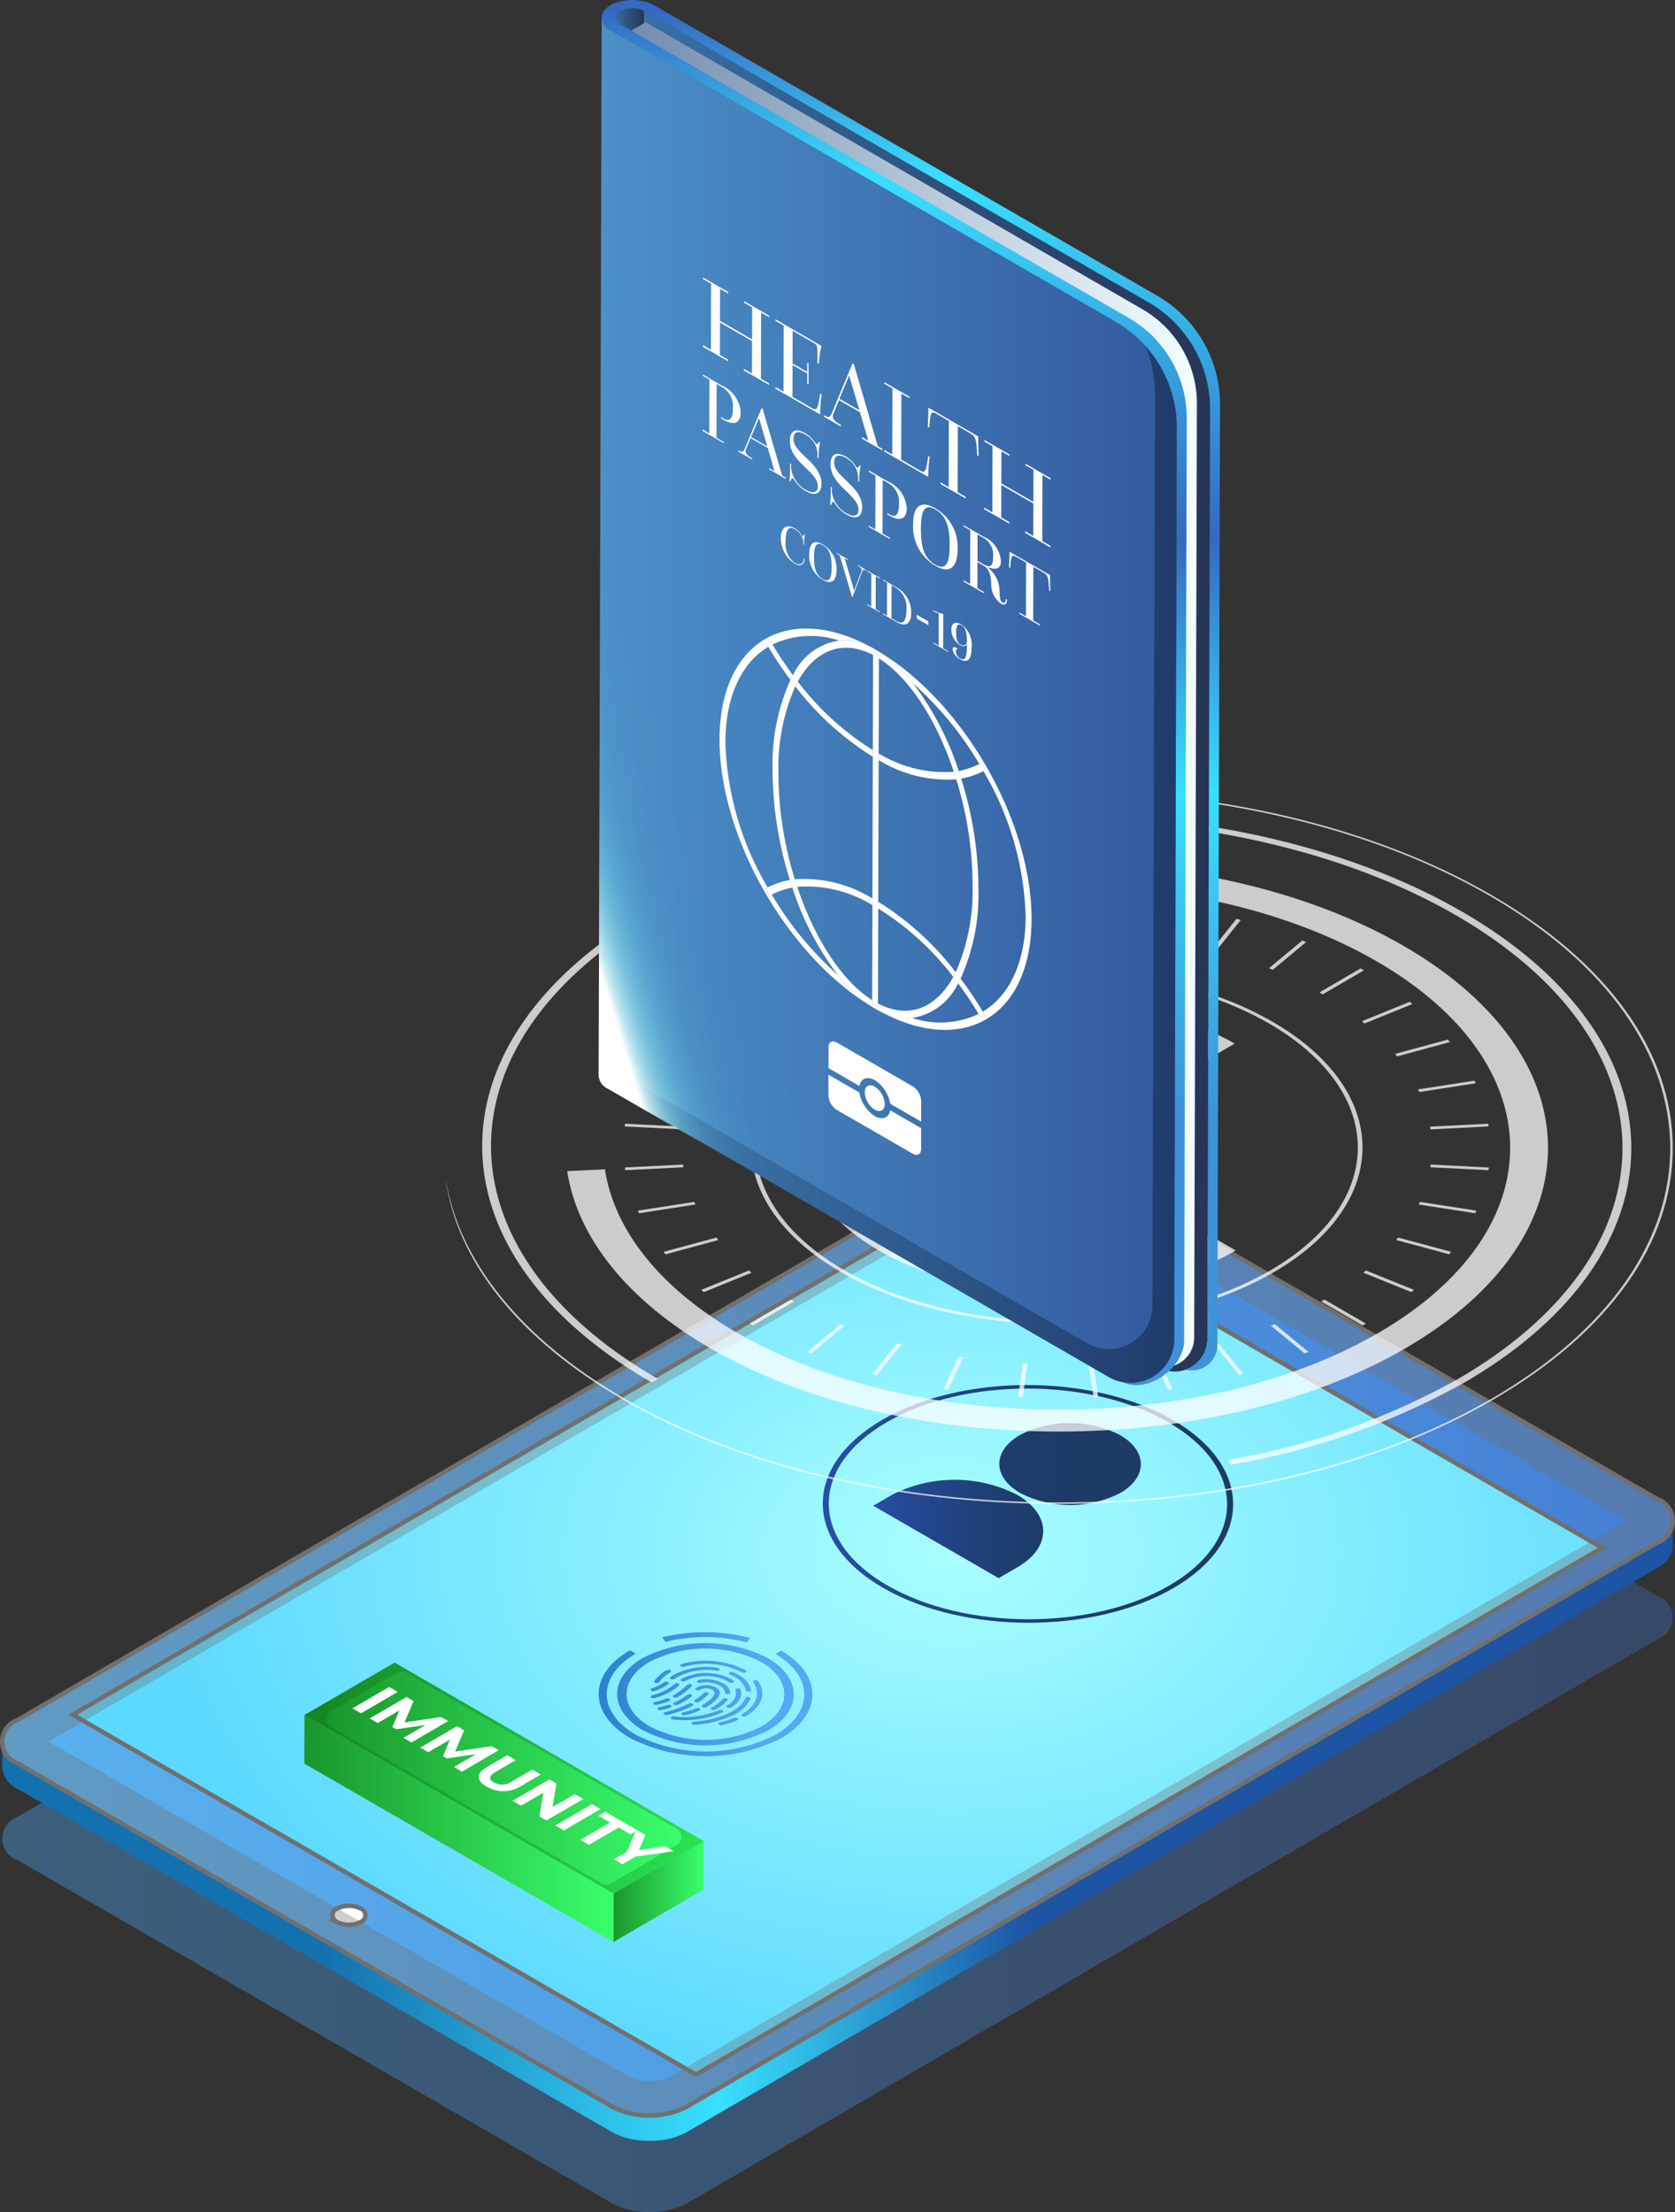 <svg xmlns="http://www.w3.org/2000/svg" xmlns:xlink="http://www.w3.org/1999/xlink" width="97.727" height="129.056" viewBox="0 0 97.727 129.056">
  <rect x="0" y="0" width="97.727" height="129.056" fill="#333333" stroke="none"/>
  <defs>
    <linearGradient id="linear-gradient" y1="0.5" x2="1" y2="0.5" gradientUnits="objectBoundingBox">
      <stop offset="0" stop-color="#4795d6"/>
      <stop offset="1" stop-color="#3d63a8"/>
    </linearGradient>
    <clipPath id="clip-path">
      <path id="Path_233" data-name="Path 233" d="M164.812,413.012h0q0-.744,0-1.488h0Z" transform="translate(-164.812 -411.524)" fill="none"/>
    </clipPath>
    <clipPath id="clip-path-2">
      <path id="Path_235" data-name="Path 235" d="M160.167,411.524q0,.564,0,1.129,0-.565,0-1.129Z" transform="translate(-160.164 -411.524)" fill="none"/>
    </clipPath>
    <clipPath id="clip-path-3">
      <path id="Path_254" data-name="Path 254" d="M159.482,412.617a.477.477,0,0,0-.279.391l0-1.488a.478.478,0,0,1,.28-.391q0,.744,0,1.487,0-.744,0-1.487a1.5,1.5,0,0,1,1.359,0q0,.744,0,1.488A1.5,1.5,0,0,0,159.482,412.617Z" transform="translate(-159.203 -410.966)" fill="none"/>
    </clipPath>
    <clipPath id="clip-path-4">
      <path id="Path_256" data-name="Path 256" d="M165.1,413.409a.481.481,0,0,0-.283-.4l0-1.488a.481.481,0,0,1,.284.4C165.1,412.367,165.1,412.963,165.1,413.409Z" transform="translate(-164.813 -411.525)" fill="none"/>
    </clipPath>
    <clipPath id="clip-path-5">
      <path id="Path_275" data-name="Path 275" d="M161.13,412.868l0,1.488a.477.477,0,0,1-.279.391,1.5,1.5,0,0,1-1.359,0,.481.481,0,0,1-.284-.4l0-1.488a.481.481,0,0,0,.284.4,1.5,1.5,0,0,0,1.359,0A.477.477,0,0,0,161.13,412.868Z" transform="translate(-159.203 -412.862)" fill="none"/>
    </clipPath>
    <radialGradient id="radial-gradient" cx="0.574" cy="0.411" r="0.895" gradientTransform="translate(0.241 0.133) scale(0.58 0.676)" gradientUnits="objectBoundingBox">
      <stop offset="0" stop-color="#a9ffff"/>
      <stop offset="1" stop-color="#5cd9ff"/>
    </radialGradient>
    <linearGradient id="linear-gradient-2" y1="0.5" x2="1" y2="0.5" gradientUnits="objectBoundingBox">
      <stop offset="0" stop-color="#59b2ef"/>
      <stop offset="1" stop-color="#467fd3"/>
    </linearGradient>
    <linearGradient id="linear-gradient-3" y1="0.5" x2="1" y2="0.5" gradientUnits="objectBoundingBox">
      <stop offset="0" stop-color="#1471af"/>
      <stop offset="0.196" stop-color="#1471af"/>
      <stop offset="0.43" stop-color="#38e0ff"/>
      <stop offset="0.609" stop-color="#1d58a5"/>
      <stop offset="0.615" stop-color="#1d54a3"/>
      <stop offset="1" stop-color="#1d54a3"/>
    </linearGradient>
    <linearGradient id="linear-gradient-4" y1="0.5" x2="1" y2="0.5" gradientUnits="objectBoundingBox">
      <stop offset="0" stop-color="#1a962c"/>
      <stop offset="1" stop-color="#39ff6c"/>
    </linearGradient>
    <linearGradient id="linear-gradient-6" y1="0.5" x2="1" y2="0.5" gradientUnits="objectBoundingBox">
      <stop offset="0" stop-color="#138420"/>
      <stop offset="1" stop-color="#2be252"/>
    </linearGradient>
    <linearGradient id="linear-gradient-8" x1="-6.824" y1="1.083" x2="5.796" y2="1.083" gradientUnits="objectBoundingBox">
      <stop offset="0" stop-color="#176ebc"/>
      <stop offset="1" stop-color="#55a8f2"/>
    </linearGradient>
    <linearGradient id="linear-gradient-9" x1="-8.545" y1="-3.827" x2="6.806" y2="-3.827" xlink:href="#linear-gradient-8"/>
    <linearGradient id="linear-gradient-10" x1="-1.4" y1="5.102" x2="1.023" y2="5.102" xlink:href="#linear-gradient-8"/>
    <linearGradient id="linear-gradient-11" x1="-2.138" y1="1.935" x2="1.088" y2="1.935" xlink:href="#linear-gradient-8"/>
    <linearGradient id="linear-gradient-12" x1="-2.638" y1="1.375" x2="1.655" y2="1.375" xlink:href="#linear-gradient-8"/>
    <linearGradient id="linear-gradient-13" x1="-2.671" y1="1.13" x2="1.345" y2="1.13" xlink:href="#linear-gradient-8"/>
    <linearGradient id="linear-gradient-14" x1="-6.128" y1="0.267" x2="5.559" y2="0.267" xlink:href="#linear-gradient-8"/>
    <linearGradient id="linear-gradient-15" x1="-8.569" y1="0.623" x2="1.048" y2="0.623" xlink:href="#linear-gradient-8"/>
    <linearGradient id="linear-gradient-16" x1="-4.779" y1="0.333" x2="1.663" y2="0.333" xlink:href="#linear-gradient-8"/>
    <linearGradient id="linear-gradient-17" x1="-6.965" y1="0.015" x2="4.123" y2="0.015" xlink:href="#linear-gradient-8"/>
    <linearGradient id="linear-gradient-18" x1="-3.895" y1="0.071" x2="3.531" y2="0.071" xlink:href="#linear-gradient-8"/>
    <linearGradient id="linear-gradient-19" x1="-10.789" y1="-0.782" x2="4.023" y2="-0.782" xlink:href="#linear-gradient-8"/>
    <linearGradient id="linear-gradient-20" x1="-6.796" y1="-2.111" x2="5.852" y2="-2.111" xlink:href="#linear-gradient-8"/>
    <linearGradient id="linear-gradient-21" x1="-7.144" y1="-0.894" x2="4.195" y2="-0.894" xlink:href="#linear-gradient-8"/>
    <linearGradient id="linear-gradient-22" x1="-6.388" y1="-0.043" x2="2.326" y2="-0.043" xlink:href="#linear-gradient-8"/>
    <linearGradient id="linear-gradient-23" x1="-12.812" y1="-0.203" x2="1.755" y2="-0.203" xlink:href="#linear-gradient-8"/>
    <linearGradient id="linear-gradient-24" x1="-10.165" y1="-1.152" x2="2.451" y2="-1.152" xlink:href="#linear-gradient-8"/>
    <linearGradient id="linear-gradient-25" x1="-4.223" y1="-1.614" x2="2.994" y2="-1.614" xlink:href="#linear-gradient-8"/>
    <linearGradient id="linear-gradient-26" x1="-7.614" y1="-3.242" x2="3.772" y2="-3.242" xlink:href="#linear-gradient-8"/>
    <linearGradient id="linear-gradient-27" x1="-9.75" y1="0.114" x2="0.522" y2="0.114" xlink:href="#linear-gradient-8"/>
    <linearGradient id="linear-gradient-28" x1="-2.531" y1="-2.5" x2="1.557" y2="-2.5" xlink:href="#linear-gradient-8"/>
    <linearGradient id="linear-gradient-29" x1="-2.59" y1="-0.452" x2="1.028" y2="-0.452" xlink:href="#linear-gradient-8"/>
    <linearGradient id="linear-gradient-30" x1="-9.066" y1="-4.328" x2="1.714" y2="-4.328" xlink:href="#linear-gradient-8"/>
    <linearGradient id="linear-gradient-31" x1="-0.281" y1="0.321" x2="0.719" y2="0.321" xlink:href="#linear-gradient-8"/>
    <linearGradient id="linear-gradient-32" x1="-0.445" y1="0.402" x2="0.765" y2="0.402" xlink:href="#linear-gradient-8"/>
    <linearGradient id="linear-gradient-33" x1="-1.315" y1="0.824" x2="0.576" y2="0.824" gradientUnits="objectBoundingBox">
      <stop offset="0" stop-color="#2d5ac9"/>
      <stop offset="0.156" stop-color="#2851ae"/>
      <stop offset="0.385" stop-color="#23478f"/>
      <stop offset="0.607" stop-color="#1f4078"/>
      <stop offset="0.816" stop-color="#1d3c6a"/>
      <stop offset="1" stop-color="#1d3b66"/>
    </linearGradient>
    <linearGradient id="linear-gradient-34" x1="-0.354" y1="0.11" x2="1.221" y2="0.11" xlink:href="#linear-gradient-33"/>
    <linearGradient id="linear-gradient-35" x1="-0.146" y1="0.458" x2="0.854" y2="0.458" xlink:href="#linear-gradient-33"/>
    <linearGradient id="linear-gradient-36" y1="0.5" x2="1" y2="0.5" gradientUnits="objectBoundingBox">
      <stop offset="0" stop-color="#3870a8"/>
      <stop offset="1" stop-color="#253556"/>
    </linearGradient>
    <linearGradient id="linear-gradient-37" x1="0" y1="0.5" x2="1" y2="0.5" xlink:href="#linear-gradient-36"/>
    <linearGradient id="linear-gradient-38" y1="0.5" x2="1" y2="0.5" gradientUnits="objectBoundingBox">
      <stop offset="0" stop-color="#728baf"/>
      <stop offset="1" stop-color="#f5feff"/>
    </linearGradient>
    <linearGradient id="linear-gradient-39" x1="0.5" y1="1" x2="0.5" gradientUnits="objectBoundingBox">
      <stop offset="0" stop-color="#3d92d8"/>
      <stop offset="0.196" stop-color="#3d92d8"/>
      <stop offset="0.43" stop-color="#38e0ff"/>
      <stop offset="0.615" stop-color="#3668c1"/>
      <stop offset="0.877" stop-color="#38e0ff"/>
      <stop offset="1" stop-color="#3668c1"/>
    </linearGradient>
    <linearGradient id="linear-gradient-40" y1="0.5" x2="1" y2="0.5" gradientUnits="objectBoundingBox">
      <stop offset="0" stop-color="#4c91c9"/>
      <stop offset="1" stop-color="#32599e"/>
    </linearGradient>
    <linearGradient id="linear-gradient-41" y1="0.5" x2="1" y2="0.5" gradientUnits="objectBoundingBox">
      <stop offset="0" stop-color="#3870a8"/>
      <stop offset="1" stop-color="#142749"/>
    </linearGradient>
    <linearGradient id="linear-gradient-42" x1="0.077" y1="0.799" x2="0.876" y2="0.213" gradientUnits="objectBoundingBox">
      <stop offset="0" stop-color="#fff"/>
      <stop offset="0.002" stop-color="#f9fffe" stop-opacity="0.965"/>
      <stop offset="0.011" stop-color="#e0fffc" stop-opacity="0.784"/>
      <stop offset="0.022" stop-color="#c9fffb" stop-opacity="0.616"/>
      <stop offset="0.033" stop-color="#b4fff9" stop-opacity="0.467"/>
      <stop offset="0.046" stop-color="#a2fff8" stop-opacity="0.341"/>
      <stop offset="0.06" stop-color="#93fff7" stop-opacity="0.231"/>
      <stop offset="0.075" stop-color="#87fff6" stop-opacity="0.145"/>
      <stop offset="0.093" stop-color="#7efff5" stop-opacity="0.078"/>
      <stop offset="0.116" stop-color="#77fff5" stop-opacity="0.035"/>
      <stop offset="0.147" stop-color="#74fff5" stop-opacity="0.008"/>
      <stop offset="0.235" stop-color="#73fff5" stop-opacity="0"/>
    </linearGradient>
  </defs>
  <g id="Investor_Visa" data-name="Investor Visa" transform="translate(0.126 0)">
    <path id="Path_228" data-name="Path 228" d="M189.823,299.326a1.342,1.342,0,0,1,.016,2.54l-56.614,32.9a4.832,4.832,0,0,1-4.385,0L94.19,314.759a1.342,1.342,0,0,1-.016-2.54l56.614-32.9a4.832,4.832,0,0,1,4.385,0Z" transform="translate(-93.269 -206.236)" opacity="0.45" fill="url(#linear-gradient)" style="mix-blend-mode: multiply;isolation: isolate"/>
    <g id="Group_681" data-name="Group 681" transform="translate(0 66.911)">
      <g id="Group_680" data-name="Group 680" transform="translate(0)" style="isolation: isolate">
        <g id="Group_659" data-name="Group 659" transform="translate(56.99 2.387)">
          <path id="Path_229" data-name="Path 229" d="M324.708,288.63l0,1.488L288.34,269.123l0-1.488Z" transform="translate(-288.34 -267.635)" fill="#484848"/>
        </g>
        <g id="Group_660" data-name="Group 660" transform="translate(4.112 2.387)">
          <path id="Path_230" data-name="Path 230" d="M160.217,267.635l0,1.488-52.878,30.729,0-1.488Z" transform="translate(-107.335 -267.635)" fill="#686868"/>
        </g>
        <path id="Path_231" data-name="Path 231" d="M93.259,379.684l0-1.488a1.552,1.552,0,0,0,.916,1.28l0,1.488A1.554,1.554,0,0,1,93.259,379.684Z" transform="translate(-93.259 -343.51)" fill="none"/>
        <g id="Group_663" data-name="Group 663" transform="translate(20.903 44.422)" style="isolation: isolate">
          <g id="Group_662" data-name="Group 662" clip-path="url(#clip-path)">
            <g id="Group_661" data-name="Group 661" transform="translate(-0.139 -0.067)" style="isolation: isolate">
              <path id="Path_232" data-name="Path 232" d="M164.763,411.759l0,1.488a.48.48,0,0,0-.284-.4,1.036,1.036,0,0,0-.139-.067l0-1.488a1.047,1.047,0,0,1,.139.067.481.481,0,0,1,.284.4" transform="translate(-164.336 -411.296)" fill="#464646"/>
            </g>
          </g>
        </g>
        <g id="Group_666" data-name="Group 666" transform="translate(19.545 44.422)" style="isolation: isolate">
          <g id="Group_665" data-name="Group 665" clip-path="url(#clip-path-2)">
            <g id="Group_664" data-name="Group 664" transform="translate(-0.013 -0.093)" style="isolation: isolate">
              <path id="Path_234" data-name="Path 234" d="M160.346,411.207l0,1.488a1.083,1.083,0,0,0-.211.093l-.012.007,0-1.488.012-.007a1.1,1.1,0,0,1,.211-.093" transform="translate(-160.119 -411.207)" fill="#616161"/>
            </g>
          </g>
        </g>
        <g id="Group_669" data-name="Group 669" transform="translate(19.265 44.259)" style="isolation: isolate">
          <g id="Group_668" data-name="Group 668" clip-path="url(#clip-path-3)">
            <g id="Group_667" data-name="Group 667" transform="translate(0 0)" style="isolation: isolate">
              <path id="Path_236" data-name="Path 236" d="M164.763,411.759l0,1.488a.48.48,0,0,0-.284-.4,1.036,1.036,0,0,0-.139-.067l0-1.488a1.047,1.047,0,0,1,.139.067.481.481,0,0,1,.284.4" transform="translate(-162.836 -411.2)" fill="#464646"/>
              <path id="Path_237" data-name="Path 237" d="M164.058,411.2l0,1.488a1.213,1.213,0,0,0-.117-.039l0-1.488c.04.011.079.025.117.039" transform="translate(-162.554 -411.105)" fill="#494949"/>
              <path id="Path_238" data-name="Path 238" d="M163.7,411.1l0,1.488c-.033-.009-.066-.018-.1-.025l0-1.488c.034.007.067.015.1.025" transform="translate(-162.311 -411.044)" fill="#4c4c4c"/>
              <path id="Path_239" data-name="Path 239" d="M163.367,411.037l0,1.488c-.032-.007-.063-.012-.1-.017l0-1.488c.032,0,.064.01.1.016" transform="translate(-162.08 -411.005)" fill="#4e4e4e"/>
              <path id="Path_240" data-name="Path 240" d="M163.046,411l0,1.488-.093-.011,0-1.488.093.01" transform="translate(-161.854 -410.979)" fill="#515151"/>
              <path id="Path_241" data-name="Path 241" d="M162.723,410.973l0,1.488c-.031,0-.063,0-.095,0l0-1.488c.032,0,.063,0,.095,0" transform="translate(-161.625 -410.967)" fill="#545454"/>
              <path id="Path_242" data-name="Path 242" d="M162.391,410.966l0,1.488c-.033,0-.065,0-.1,0l0-1.488c.033,0,.066,0,.1,0" transform="translate(-161.387 -410.966)" fill="#565656"/>
              <path id="Path_243" data-name="Path 243" d="M162.034,410.969l0,1.488c-.036,0-.071,0-.107.007l0-1.488c.035,0,.071-.006.106-.007" transform="translate(-161.128 -410.968)" fill="#595959"/>
              <path id="Path_244" data-name="Path 244" d="M161.631,410.994l0,1.488c-.041,0-.082.01-.122.017l0-1.488c.04-.007.081-.013.122-.017" transform="translate(-160.832 -410.986)" fill="#5c5c5c"/>
              <path id="Path_245" data-name="Path 245" d="M161.067,411.052l0,1.488a1.454,1.454,0,0,0-.182.045l0-1.488a1.39,1.39,0,0,1,.182-.045" transform="translate(-160.391 -411.027)" fill="#5e5e5e"/>
              <path id="Path_246" data-name="Path 246" d="M160.346,411.207l0,1.488a1.083,1.083,0,0,0-.211.093l-.012.007,0-1.488.012-.007a1.1,1.1,0,0,1,.211-.093" transform="translate(-159.851 -411.137)" fill="#616161"/>
              <path id="Path_247" data-name="Path 247" d="M159.828,411.548l0,1.488a.758.758,0,0,0-.122.09l0-1.488a.771.771,0,0,1,.122-.09" transform="translate(-159.556 -411.378)" fill="#5e5e5e"/>
              <path id="Path_248" data-name="Path 248" d="M159.562,411.857l0,1.488a.575.575,0,0,0-.06.064l0-1.488a.554.554,0,0,1,.06-.064" transform="translate(-159.412 -411.597)" fill="#5c5c5c"/>
              <path id="Path_249" data-name="Path 249" d="M159.408,412.077l0,1.488a.46.46,0,0,0-.039.057l0-1.488a.462.462,0,0,1,.039-.057" transform="translate(-159.318 -411.752)" fill="#595959"/>
              <path id="Path_250" data-name="Path 250" d="M159.308,412.273l0,1.488a.4.4,0,0,0-.025.055l0-1.488a.4.4,0,0,1,.026-.055" transform="translate(-159.256 -411.891)" fill="#565656"/>
              <path id="Path_251" data-name="Path 251" d="M159.245,412.46l0,1.488a.333.333,0,0,0-.015.054l0-1.488a.364.364,0,0,1,.015-.054" transform="translate(-159.219 -412.023)" fill="#545454"/>
              <path id="Path_252" data-name="Path 252" d="M159.214,412.645l0,1.488a.323.323,0,0,0-.006.055l0-1.488a.323.323,0,0,1,.006-.055" transform="translate(-159.203 -412.154)" fill="#515151"/>
              <path id="Path_253" data-name="Path 253" d="M159.207,412.834l0,1.488v.008l0-1.488v-.008" transform="translate(-159.203 -412.288)" fill="#4e4e4e"/>
            </g>
          </g>
        </g>
        <g id="Group_672" data-name="Group 672" transform="translate(20.903 44.422)" style="isolation: isolate">
          <g id="Group_671" data-name="Group 671" clip-path="url(#clip-path-4)">
            <g id="Group_670" data-name="Group 670" transform="translate(-0.139 -0.067)" style="isolation: isolate">
              <path id="Path_255" data-name="Path 255" d="M164.763,411.759l0,1.488a.48.48,0,0,0-.284-.4,1.036,1.036,0,0,0-.139-.067l0-1.488a1.047,1.047,0,0,1,.139.067.481.481,0,0,1,.284.4" transform="translate(-164.336 -411.296)" fill="#464646"/>
            </g>
          </g>
        </g>
        <g id="Group_675" data-name="Group 675" transform="translate(19.265 44.813)" style="isolation: isolate">
          <g id="Group_674" data-name="Group 674" clip-path="url(#clip-path-5)">
            <g id="Group_673" data-name="Group 673" style="isolation: isolate">
              <path id="Path_257" data-name="Path 257" d="M165.787,412.881l0,1.488v.008l0-1.488v-.008" transform="translate(-163.861 -412.875)" fill="#737373"/>
              <path id="Path_258" data-name="Path 258" d="M165.772,412.91l0,1.488a.323.323,0,0,1-.006.055l0-1.488a.322.322,0,0,0,.006-.055" transform="translate(-163.845 -412.896)" fill="#777"/>
              <path id="Path_259" data-name="Path 259" d="M165.728,413.1l0,1.488a.33.33,0,0,1-.015.054l0-1.488a.37.37,0,0,0,.015-.054" transform="translate(-163.808 -413.03)" fill="#7b7b7b"/>
              <path id="Path_260" data-name="Path 260" d="M165.651,413.284l0,1.488a.367.367,0,0,1-.025.055l0-1.488a.382.382,0,0,0,.026-.054" transform="translate(-163.746 -413.161)" fill="#7f7f7f"/>
              <path id="Path_261" data-name="Path 261" d="M165.531,413.47l0,1.488a.467.467,0,0,1-.039.057l0-1.488a.409.409,0,0,0,.039-.058" transform="translate(-163.652 -413.292)" fill="#838383"/>
              <path id="Path_262" data-name="Path 262" d="M165.348,413.667l0,1.488a.551.551,0,0,1-.06.064l0-1.488a.554.554,0,0,0,.06-.064" transform="translate(-163.508 -413.432)" fill="#878787"/>
              <path id="Path_263" data-name="Path 263" d="M164.993,413.887l0,1.488a.761.761,0,0,1-.122.09l0-1.488a.732.732,0,0,0,.122-.09" transform="translate(-163.212 -413.588)" fill="#8b8b8b"/>
              <path id="Path_264" data-name="Path 264" d="M164.332,414.2l0,1.488-.012.007a1.1,1.1,0,0,1-.211.093l0-1.488a1.081,1.081,0,0,0,.211-.093l.012-.007" transform="translate(-162.673 -413.806)" fill="#8f8f8f"/>
              <path id="Path_265" data-name="Path 265" d="M163.668,414.537l0,1.488a1.392,1.392,0,0,1-.182.045l0-1.488a1.393,1.393,0,0,0,.182-.045" transform="translate(-162.232 -414.048)" fill="#8b8b8b"/>
              <path id="Path_266" data-name="Path 266" d="M163.19,414.692l0,1.488c-.04.007-.081.013-.122.017l0-1.488c.041,0,.082-.01.123-.017" transform="translate(-161.935 -414.157)" fill="#878787"/>
              <path id="Path_267" data-name="Path 267" d="M162.809,414.75l0,1.488c-.035,0-.071.006-.107.007l0-1.488c.036,0,.071,0,.106-.007" transform="translate(-161.677 -414.198)" fill="#838383"/>
              <path id="Path_268" data-name="Path 268" d="M162.465,414.774l0,1.488c-.033,0-.065,0-.1,0l0-1.488c.033,0,.066,0,.1,0" transform="translate(-161.439 -414.215)" fill="#7f7f7f"/>
              <path id="Path_269" data-name="Path 269" d="M162.137,414.764l0,1.488c-.032,0-.063,0-.095,0l0-1.488.094,0" transform="translate(-161.21 -414.205)" fill="#7b7b7b"/>
              <path id="Path_270" data-name="Path 270" d="M161.817,414.733l0,1.488-.093-.011,0-1.488.093.01" transform="translate(-160.984 -414.179)" fill="#777"/>
              <path id="Path_271" data-name="Path 271" d="M161.492,414.683l0,1.488c-.032,0-.064-.01-.1-.016l0-1.488c.032.007.063.012.1.017" transform="translate(-160.753 -414.139)" fill="#737373"/>
              <path id="Path_272" data-name="Path 272" d="M161.154,414.607l0,1.488c-.034-.007-.067-.015-.1-.025l0-1.488c.033.009.066.018.1.025" transform="translate(-160.51 -414.08)" fill="#6f6f6f"/>
              <path id="Path_273" data-name="Path 273" d="M160.771,414.486l0,1.488a1.218,1.218,0,0,1-.117-.039l0-1.488c.038.015.077.028.117.039" transform="translate(-160.227 -413.984)" fill="#6b6b6b"/>
              <path id="Path_274" data-name="Path 274" d="M159.63,413.325l0,1.488a1.062,1.062,0,0,1-.139-.066.481.481,0,0,1-.284-.4l0-1.488a.481.481,0,0,0,.284.4,1.045,1.045,0,0,0,.139.067" transform="translate(-159.203 -412.862)" fill="#676767"/>
            </g>
          </g>
        </g>
        <g id="Group_676" data-name="Group 676" transform="translate(19.269 44.259)">
          <path id="Path_276" data-name="Path 276" d="M160.856,411.129a.416.416,0,0,1,0,.787,1.5,1.5,0,0,1-1.359,0,.416.416,0,0,1,0-.787A1.5,1.5,0,0,1,160.856,411.129Z" transform="translate(-159.217 -410.966)" fill="#fff"/>
        </g>
        <g id="Group_677" data-name="Group 677" transform="translate(40.476 23.382)">
          <path id="Path_277" data-name="Path 277" d="M284.7,339.5l0,1.488-52.878,30.729,0-1.488Z" transform="translate(-231.813 -339.502)" fill="#999"/>
        </g>
        <path id="Path_278" data-name="Path 278" d="M196.592,288.63l-52.878,30.729L107.35,298.364l52.878-30.729Z" transform="translate(-103.233 -265.248)" fill="url(#radial-gradient)"/>
        <g id="Group_678" data-name="Group 678" transform="translate(4.112 33.116)">
          <path id="Path_279" data-name="Path 279" d="M143.7,393.818l0,1.488-36.364-20.995,0-1.488Z" transform="translate(-107.335 -372.823)" fill="#6a6a6a"/>
        </g>
        <g id="Group_679" data-name="Group 679" transform="translate(0.004)">
          <path id="Path_280" data-name="Path 280" d="M189.823,280a1.342,1.342,0,0,1,.016,2.54l-56.614,32.9a4.832,4.832,0,0,1-4.385,0L94.19,295.429a1.342,1.342,0,0,1-.016-2.54l56.614-32.9a4.831,4.831,0,0,1,4.385,0ZM133.75,313.574l52.878-30.729-36.364-20.995L97.386,292.58l36.364,20.995m-20.928-8.9a1.5,1.5,0,0,0,1.359,0,.416.416,0,0,0,0-.787,1.5,1.5,0,0,0-1.359,0,.416.416,0,0,0,0,.787" transform="translate(-93.273 -259.463)" fill="url(#linear-gradient-2)"/>
        </g>
        <path id="Path_281" data-name="Path 281" d="M190.722,334.22c0,.033-.005.065-.011.1s-.013.053-.02.079-.016.062-.027.093-.021.05-.032.075-.028.065-.045.1-.027.046-.041.069-.046.072-.073.108-.033.042-.05.063a1.775,1.775,0,0,1-.131.141c-.017.017-.033.034-.051.051s-.063.053-.095.079-.056.046-.087.068-.074.05-.111.074-.076.051-.118.076l-56.614,32.9a3.147,3.147,0,0,1-.292.148l-.088.038q-.119.049-.243.092l-.09.031c-.052.016-.106.031-.159.045l-.122.033c-.056.013-.114.025-.171.036l-.117.024c-.116.02-.234.037-.352.049l-.11.009c-.07.006-.14.011-.21.014l-.134,0h-.17l-.142,0-.157-.008-.144-.012c-.052,0-.1-.01-.155-.017l-.139-.02c-.055-.009-.11-.018-.165-.029l-.128-.026c-.065-.014-.129-.03-.193-.047l-.106-.028q-.171-.05-.333-.112l-.044-.019a3.391,3.391,0,0,1-.421-.2L94.179,348.282h0a1.553,1.553,0,0,1-.916-1.28l0,1.488a1.554,1.554,0,0,0,.916,1.28l34.651,20.006a3.33,3.33,0,0,0,.421.2l.027.013.017.006c.108.042.219.079.333.112l.027.009.079.019c.064.017.128.033.193.047l.051.013.077.013c.055.01.11.02.165.029l.066.012.073.008.154.017.074.008.069,0,.157.008.079,0h.063c.056,0,.113,0,.17,0h.085l.049,0c.07,0,.141-.008.21-.014.028,0,.056,0,.084-.006l.025,0c.119-.012.236-.028.352-.049l.018,0c.034-.006.067-.015.1-.021.057-.012.114-.023.17-.036s.082-.022.122-.033.107-.029.159-.045l.034-.01c.019-.006.036-.014.055-.021q.124-.043.243-.092l.089-.038a3.25,3.25,0,0,0,.292-.148l56.614-32.9.038-.022c.029-.017.053-.036.08-.053s.076-.049.111-.074.058-.045.086-.068.066-.052.1-.079l.019-.016c.012-.011.02-.023.032-.034a1.774,1.774,0,0,0,.131-.141c.009-.011.02-.02.029-.031s.013-.021.021-.032c.027-.036.051-.072.073-.108.01-.015.022-.03.031-.046s.007-.016.011-.023c.017-.032.031-.064.045-.1s.019-.037.026-.056,0-.013.006-.019c.011-.031.018-.062.027-.093s.014-.041.018-.062c0-.006,0-.011,0-.017.006-.032.008-.065.011-.1s.006-.042.007-.064,0-.018,0-.027l0-1.488C190.729,334.159,190.724,334.189,190.722,334.22Z" transform="translate(-93.259 -312.317)" fill="url(#linear-gradient-3)"/>
      </g>
    </g>
    <g id="Path_282" data-name="Path 282" transform="translate(-93.269 -192.553)" fill="none" stroke-miterlimit="10" opacity="0.35" style="mix-blend-mode: multiply;isolation: isolate">
      <path d="M189.823,280a1.342,1.342,0,0,1,.016,2.54l-56.614,32.9a4.832,4.832,0,0,1-4.385,0L94.19,295.429a1.342,1.342,0,0,1-.016-2.54l56.614-32.9a4.831,4.831,0,0,1,4.385,0Z" stroke="none"/>
      <path d="M 152.975 261.463 C 152.426 261.463 152.004 261.595 151.792 261.718 L 95.979 294.153 L 129.841 313.703 C 130.058 313.828 130.486 313.962 131.038 313.962 C 131.587 313.962 132.009 313.83 132.221 313.707 L 188.034 281.272 L 154.172 261.722 C 153.956 261.597 153.527 261.463 152.975 261.463 M 152.975 259.463 C 153.769 259.463 154.564 259.639 155.172 259.99 L 189.823 279.996 C 191.039 280.698 191.046 281.835 189.839 282.536 L 133.226 315.436 C 132.02 316.137 130.057 316.137 128.841 315.435 L 94.19 295.429 C 92.974 294.727 92.967 293.59 94.174 292.889 L 150.787 259.989 C 151.39 259.639 152.182 259.463 152.975 259.463 Z" stroke="none" fill="#707070"/>
    </g>
    <g id="Group_682" data-name="Group 682" transform="translate(0.004 66.911)">
      <path id="Path_283" data-name="Path 283" d="M189.823,280a1.342,1.342,0,0,1,.016,2.54l-56.614,32.9a4.832,4.832,0,0,1-4.385,0L94.19,295.429a1.342,1.342,0,0,1-.016-2.54l56.614-32.9a4.831,4.831,0,0,1,4.385,0ZM133.75,313.574l52.878-30.729-36.364-20.995L97.386,292.58l36.364,20.995m-20.928-8.9a1.5,1.5,0,0,0,1.359,0,.416.416,0,0,0,0-.787,1.5,1.5,0,0,0-1.359,0,.416.416,0,0,0,0,.787" transform="translate(-93.273 -259.463)" fill="none" stroke="#707070" stroke-miterlimit="10" stroke-width="0.26"/>
    </g>
    <g id="Group_698" data-name="Group 698" transform="translate(17.626 96.988)">
      <g id="Group_688" data-name="Group 688" transform="translate(0 0)">
        <g id="Group_687" data-name="Group 687" style="isolation: isolate">
          <g id="Group_683" data-name="Group 683" transform="translate(18.035 10.412)">
            <path id="Path_284" data-name="Path 284" d="M220.6,398.063l-.008,2.833-5.264,3.059.008-2.833Z" transform="translate(-215.33 -398.063)" fill="url(#linear-gradient-4)"/>
          </g>
          <g id="Group_684" data-name="Group 684" transform="translate(0 3.059)">
            <path id="Path_285" data-name="Path 285" d="M171.638,383.3l-.008,2.833L153.6,375.726l.008-2.833Z" transform="translate(-153.596 -372.892)" fill="url(#linear-gradient-4)"/>
          </g>
          <g id="Group_685" data-name="Group 685" transform="translate(0.008)">
            <path id="Path_286" data-name="Path 286" d="M176.922,372.833l-5.264,3.059-18.035-10.412,5.264-3.059Z" transform="translate(-153.623 -362.42)" fill="url(#linear-gradient-6)"/>
          </g>
          <g id="Group_686" data-name="Group 686" transform="translate(1.314 0.521)">
            <path id="Path_287" data-name="Path 287" d="M178.5,374.342l-3.813,2.216a.558.558,0,0,1-.559,0l-15.758-9.1a.558.558,0,0,1,0-.965l3.813-2.216a.558.558,0,0,1,.559,0l15.759,9.1A.558.558,0,0,1,178.5,374.342Z" transform="translate(-158.094 -364.204)" fill="url(#linear-gradient-4)"/>
          </g>
        </g>
      </g>
      <g id="Group_697" data-name="Group 697" transform="translate(2.81 1.423)">
        <g id="Group_689" data-name="Group 689" transform="translate(7.366 3.978)">
          <path id="Path_288" data-name="Path 288" d="M192.054,382.036l-1.2.7a1.907,1.907,0,0,1-1.959.006c-.614-.354-.629-.768,0-1.135l1.2-.7.5.289-1.183.688c-.407.237-.4.439-.1.613a.989.989,0,0,0,1.058-.057l1.183-.688Z" transform="translate(-188.428 -380.907)" fill="#fff"/>
        </g>
        <g id="Group_690" data-name="Group 690" transform="translate(3.961 2.287)">
          <path id="Path_289" data-name="Path 289" d="M181.345,376.52l-2.141,1.25-.468-.27,1.285-.75-1.7.25-.225-.13.4-.965-1.26.732-.469-.271,2.146-1.247.413.239-.525,1.242,2.129-.315Z" transform="translate(-176.771 -375.118)" fill="#fff"/>
        </g>
        <g id="Group_691" data-name="Group 691" transform="translate(1.012 0.585)">
          <path id="Path_290" data-name="Path 290" d="M171.253,370.693l-2.14,1.251-.469-.271,1.285-.75-1.7.25-.225-.13.4-.965-1.26.732-.469-.271,2.146-1.247.413.239-.525,1.242,2.129-.315Z" transform="translate(-166.679 -369.291)" fill="#fff"/>
        </g>
        <g id="Group_692" data-name="Group 692">
          <path id="Path_291" data-name="Path 291" d="M165.859,367.579l-2.146,1.247-.5-.289,2.146-1.247Z" transform="translate(-163.213 -367.29)" fill="#fff"/>
        </g>
        <g id="Group_693" data-name="Group 693" transform="translate(15.252 8.323)">
          <path id="Path_292" data-name="Path 292" d="M218.908,397.037l-2.225.321-.76.442-.5-.289.766-.445.5-1.177.045-.107.531.306-.376.887,1.53-.221Z" transform="translate(-215.423 -395.782)" fill="#fff"/>
        </g>
        <g id="Group_694" data-name="Group 694" transform="translate(13.295 7.277)">
          <path id="Path_293" data-name="Path 293" d="M211.99,393.246l-.045.107-.289.168-.691-.4-1.742,1.012-.5-.289,1.742-1.012-.691-.4.4-.235Z" transform="translate(-208.723 -392.2)" fill="#fff"/>
        </g>
        <g id="Group_695" data-name="Group 695" transform="translate(11.836 6.833)">
          <path id="Path_294" data-name="Path 294" d="M206.374,390.97l-2.146,1.247-.5-.289,2.146-1.247Z" transform="translate(-203.728 -390.681)" fill="#fff"/>
        </g>
        <g id="Group_696" data-name="Group 696" transform="translate(9.341 5.393)">
          <path id="Path_295" data-name="Path 295" d="M199.314,386.894l-2.146,1.247-.41-.237.226-1.379-1.3.757-.495-.286,2.146-1.247.414.239-.229,1.377,1.3-.757Z" transform="translate(-195.187 -385.75)" fill="#fff"/>
        </g>
      </g>
    </g>
    <g id="Group_726" data-name="Group 726" transform="translate(34.799 95.219)">
      <g id="Group_725" data-name="Group 725" transform="translate(0 0)">
        <g id="Group_699" data-name="Group 699" transform="translate(3.239 2.192)">
          <path id="Path_296" data-name="Path 296" d="M224.409,363.895a.067.067,0,0,1,0,.126,1.983,1.983,0,0,0-.646.566.206.206,0,0,1-.2.05.2.2,0,0,1-.051-.02c-.042-.025-.058-.063-.034-.1a2.195,2.195,0,0,1,.714-.626A.241.241,0,0,1,224.409,363.895Z" transform="translate(-223.466 -363.869)" fill="url(#linear-gradient-8)"/>
        </g>
        <g id="Group_700" data-name="Group 700" transform="translate(3.437 4.233)">
          <path id="Path_297" data-name="Path 297" d="M224.911,370.881a.119.119,0,0,1,.026.02c.041.043.014.1-.06.121-.168.054-.344.1-.523.141a.242.242,0,0,1-.164-.02.117.117,0,0,1-.036-.031c-.03-.046.009-.1.089-.115.166-.037.329-.081.484-.131A.246.246,0,0,1,224.911,370.881Z" transform="translate(-224.144 -370.855)" fill="url(#linear-gradient-9)"/>
        </g>
        <g id="Group_723" data-name="Group 723">
          <g id="Group_701" data-name="Group 701" transform="translate(3.702)">
            <path id="Path_298" data-name="Path 298" d="M230.2,356.7l-.205.257a9.675,9.675,0,0,0-4.745-.032l-.2-.259A10.5,10.5,0,0,1,230.2,356.7Z" transform="translate(-225.049 -356.366)" fill="url(#linear-gradient-10)"/>
          </g>
          <g id="Group_702" data-name="Group 702" transform="translate(4.762 1.664)">
            <path id="Path_299" data-name="Path 299" d="M232.5,362.615a.067.067,0,0,1,0,.126.239.239,0,0,1-.218,0,4.674,4.674,0,0,0-3.381-.331.243.243,0,0,1-.176-.017.141.141,0,0,1-.03-.025c-.037-.044-.005-.1.072-.119A5.158,5.158,0,0,1,232.5,362.615Z" transform="translate(-228.678 -362.061)" fill="url(#linear-gradient-11)"/>
          </g>
          <g id="Group_703" data-name="Group 703" transform="translate(4.16 2.025)">
            <path id="Path_300" data-name="Path 300" d="M229.478,363.37c.038.022.055.054.041.086a.182.182,0,0,1-.188.063,3.6,3.6,0,0,0-2.248.352,2.1,2.1,0,0,0-.188.124.238.238,0,0,1-.217.015l-.014-.007c-.054-.031-.061-.082-.013-.118a2.11,2.11,0,0,1,.213-.14,4.081,4.081,0,0,1,2.544-.4A.2.2,0,0,1,229.478,363.37Z" transform="translate(-226.618 -363.297)" fill="url(#linear-gradient-12)"/>
          </g>
          <g id="Group_704" data-name="Group 704" transform="translate(4.789 2.374)">
            <path id="Path_301" data-name="Path 301" d="M231.7,364.84c.05.029.1.059.141.09s.044.095-.021.126a.242.242,0,0,1-.206-.006l-.011-.007c-.037-.027-.079-.052-.12-.076a2.7,2.7,0,0,0-2.448,0,.242.242,0,0,1-.218,0,.067.067,0,0,1,0-.126A3.183,3.183,0,0,1,231.7,364.84Z" transform="translate(-228.771 -364.494)" fill="url(#linear-gradient-13)"/>
          </g>
          <g id="Group_705" data-name="Group 705" transform="translate(3.034 2.882)">
            <path id="Path_302" data-name="Path 302" d="M223.786,366.257c.054.032.061.083.013.119a2.775,2.775,0,0,1-.806.4.245.245,0,0,1-.184-.015.1.1,0,0,1-.026-.02c-.041-.043-.015-.1.059-.122a2.481,2.481,0,0,0,.713-.358.238.238,0,0,1,.216-.015Z" transform="translate(-222.764 -366.231)" fill="url(#linear-gradient-14)"/>
          </g>
          <g id="Group_706" data-name="Group 706" transform="translate(7.608 2.31)">
            <path id="Path_303" data-name="Path 303" d="M238.956,364.435a1.446,1.446,0,0,1,.759.894c.011.049-.049.093-.133.1a.23.23,0,0,1-.129-.025.087.087,0,0,1-.044-.053,1.279,1.279,0,0,0-.67-.789,2.422,2.422,0,0,0-.257-.129l-.018-.009c-.053-.031-.061-.081-.014-.116a.234.234,0,0,1,.215-.018A2.9,2.9,0,0,1,238.956,364.435Z" transform="translate(-238.419 -364.272)" fill="url(#linear-gradient-15)"/>
          </g>
          <g id="Group_707" data-name="Group 707" transform="translate(5.748 2.741)">
            <path id="Path_304" data-name="Path 304" d="M233.576,365.988a.732.732,0,0,1,.412.537c0,.049-.061.091-.146.093a.229.229,0,0,1-.117-.026.081.081,0,0,1-.045-.059.568.568,0,0,0-.321-.419,1.7,1.7,0,0,0-1.106-.157.241.241,0,0,1-.155-.022.1.1,0,0,1-.038-.036c-.026-.047.018-.1.1-.112A2.177,2.177,0,0,1,233.576,365.988Z" transform="translate(-232.052 -365.749)" fill="url(#linear-gradient-16)"/>
          </g>
          <g id="Group_708" data-name="Group 708" transform="translate(4.33 3.019)">
            <path id="Path_305" data-name="Path 305" d="M228.278,366.727c.048.028.06.072.025.107a3.936,3.936,0,0,1-.841.644.239.239,0,0,1-.217,0c-.061-.035-.062-.091,0-.126a3.689,3.689,0,0,0,.791-.606.225.225,0,0,1,.211-.034A.176.176,0,0,1,228.278,366.727Z" transform="translate(-227.198 -366.701)" fill="url(#linear-gradient-17)"/>
          </g>
          <g id="Group_709" data-name="Group 709" transform="translate(3.037 2.968)">
            <path id="Path_306" data-name="Path 306" d="M224.408,366.553c.049.028.06.074.022.11a2.569,2.569,0,0,1-.477.351,3.858,3.858,0,0,1-.961.387.242.242,0,0,1-.172-.018.121.121,0,0,1-.032-.026c-.035-.045,0-.1.076-.119a3.509,3.509,0,0,0,.871-.351,2.3,2.3,0,0,0,.433-.319.227.227,0,0,1,.212-.029A.18.18,0,0,1,224.408,366.553Z" transform="translate(-222.773 -366.526)" fill="url(#linear-gradient-18)"/>
          </g>
          <g id="Group_710" data-name="Group 710" transform="translate(5.579 3.497)">
            <path id="Path_307" data-name="Path 307" d="M232.273,368.364c.048.028.06.072.025.108a3.084,3.084,0,0,1-.554.434.239.239,0,0,1-.218,0l0,0c-.059-.034-.061-.088,0-.124a2.859,2.859,0,0,0,.513-.4.226.226,0,0,1,.211-.033A.171.171,0,0,1,232.273,368.364Z" transform="translate(-231.477 -368.338)" fill="url(#linear-gradient-19)"/>
          </g>
          <g id="Group_711" data-name="Group 711" transform="translate(3.196 3.852)">
            <path id="Path_308" data-name="Path 308" d="M224.26,369.577l.016.011c.05.04.034.1-.035.124a4.152,4.152,0,0,1-.714.221.241.241,0,0,1-.163-.021.1.1,0,0,1-.036-.032c-.03-.046.01-.1.09-.115a3.761,3.761,0,0,0,.642-.2A.243.243,0,0,1,224.26,369.577Z" transform="translate(-223.319 -369.551)" fill="url(#linear-gradient-20)"/>
          </g>
          <g id="Group_712" data-name="Group 712" transform="translate(4.353 3.609)">
            <path id="Path_309" data-name="Path 309" d="M228.332,368.746c.053.03.061.079.018.115-.075.06-.154.118-.238.174a3.774,3.774,0,0,1-.588.313.244.244,0,0,1-.2-.008l-.015-.01c-.051-.04-.037-.1.032-.125a3.516,3.516,0,0,0,.54-.288c.077-.051.15-.105.218-.16a.233.233,0,0,1,.216-.021Z" transform="translate(-227.277 -368.72)" fill="url(#linear-gradient-21)"/>
          </g>
          <g id="Group_713" data-name="Group 713" transform="translate(5.638 3.088)">
            <path id="Path_310" data-name="Path 310" d="M232.89,367.072c.521.3.021.806-.564,1.146a.239.239,0,0,1-.218,0,.067.067,0,0,1,0-.126c.364-.212.952-.671.566-.894a.779.779,0,0,0-.707,0l-.018.012a.239.239,0,0,1-.217.007l-.007,0c-.058-.034-.061-.087-.006-.122l.031-.019A1.26,1.26,0,0,1,232.89,367.072Z" transform="translate(-231.677 -366.935)" fill="url(#linear-gradient-22)"/>
          </g>
          <g id="Group_714" data-name="Group 714" transform="translate(7.464 3.265)">
            <path id="Path_311" data-name="Path 311" d="M238.707,367.569a.088.088,0,0,1,.043.046c.125.384-.083.777-.557,1.053a.241.241,0,0,1-.218,0,.067.067,0,0,1,0-.126c.4-.234.579-.568.472-.894-.015-.048.039-.095.123-.1A.237.237,0,0,1,238.707,367.569Z" transform="translate(-237.929 -367.542)" fill="url(#linear-gradient-23)"/>
          </g>
          <g id="Group_715" data-name="Group 715" transform="translate(6.544 3.837)">
            <path id="Path_312" data-name="Path 312" d="M235.722,369.528c.045.026.059.067.029.1a2.237,2.237,0,0,1-.717.55.245.245,0,0,1-.212,0l-.006,0c-.056-.037-.051-.093.013-.126a2.006,2.006,0,0,0,.644-.493.213.213,0,0,1,.205-.041A.176.176,0,0,1,235.722,369.528Z" transform="translate(-234.778 -369.502)" fill="url(#linear-gradient-24)"/>
          </g>
          <g id="Group_716" data-name="Group 716" transform="translate(3.793 4.147)">
            <path id="Path_313" data-name="Path 313" d="M227.043,370.586l.008,0c.056.037.049.093-.015.126a7.109,7.109,0,0,1-1.46.527.242.242,0,0,1-.17-.019.119.119,0,0,1-.033-.028c-.033-.046,0-.1.081-.117a6.7,6.7,0,0,0,1.379-.5A.243.243,0,0,1,227.043,370.586Z" transform="translate(-225.36 -370.56)" fill="url(#linear-gradient-25)"/>
          </g>
          <g id="Group_717" data-name="Group 717" transform="translate(4.836 4.417)">
            <path id="Path_314" data-name="Path 314" d="M229.981,371.513l.015.01c.05.04.036.1-.033.125a4.707,4.707,0,0,1-.823.261.242.242,0,0,1-.164-.02.1.1,0,0,1-.035-.032c-.031-.046.008-.1.088-.115a4.335,4.335,0,0,0,.751-.237A.244.244,0,0,1,229.981,371.513Z" transform="translate(-228.931 -371.487)" fill="url(#linear-gradient-26)"/>
          </g>
          <g id="Group_718" data-name="Group 718" transform="translate(8.334 2.788)">
            <path id="Path_315" data-name="Path 315" d="M241.841,365.934a.113.113,0,0,1,.034.03c.5.706.221,1.511-.706,2.05a.241.241,0,0,1-.218,0,.067.067,0,0,1,0-.126c.84-.488,1.091-1.216.639-1.856-.032-.046.006-.1.085-.116A.242.242,0,0,1,241.841,365.934Z" transform="translate(-240.905 -365.908)" fill="url(#linear-gradient-27)"/>
          </g>
          <g id="Group_719" data-name="Group 719" transform="translate(4.217 4.527)">
            <path id="Path_316" data-name="Path 316" d="M229.818,371.888l.013.009c.051.039.039.1-.029.125a5.683,5.683,0,0,1-2.864.4.2.2,0,0,1-.081-.024c-.035-.02-.053-.05-.043-.08.015-.048.1-.081.179-.071a5.2,5.2,0,0,0,2.621-.369A.246.246,0,0,1,229.818,371.888Z" transform="translate(-226.812 -371.862)" fill="url(#linear-gradient-28)"/>
          </g>
          <g id="Group_720" data-name="Group 720" transform="translate(5.423 3.768)">
            <path id="Path_317" data-name="Path 317" d="M234.343,369.289c.036.021.053.051.042.082a2.146,2.146,0,0,1-1.231,1.053,6.221,6.221,0,0,1-2.044.47.228.228,0,0,1-.124-.026.083.083,0,0,1-.045-.054c-.009-.049.052-.093.137-.1,1.257-.072,2.724-.609,3-1.382.017-.048.1-.079.183-.069A.207.207,0,0,1,234.343,369.289Z" transform="translate(-230.941 -369.263)" fill="url(#linear-gradient-29)"/>
          </g>
          <g id="Group_721" data-name="Group 721" transform="translate(6.985 4.975)">
            <path id="Path_318" data-name="Path 318" d="M237.4,373.423l.013.009c.053.039.04.095-.027.125a4.354,4.354,0,0,1-.891.284.244.244,0,0,1-.162-.021.1.1,0,0,1-.036-.033c-.029-.046.012-.1.092-.115a3.9,3.9,0,0,0,.806-.257A.246.246,0,0,1,237.4,373.423Z" transform="translate(-236.287 -373.397)" fill="url(#linear-gradient-30)"/>
          </g>
          <g id="Group_722" data-name="Group 722" transform="translate(0 1.049)">
            <path id="Path_319" data-name="Path 319" d="M223.033,359.981c2.429,1.416,2.423,3.71-.015,5.112a9.745,9.745,0,0,1-8.8-.012c-2.451-1.429-2.445-3.722-.008-5.125l.338.2c-2.25,1.3-2.256,3.412-.013,4.72a9,9,0,0,0,8.149.023c2.25-1.3,2.256-3.412.013-4.72Z" transform="translate(-212.378 -359.956)" fill="url(#linear-gradient-31)"/>
          </g>
        </g>
        <g id="Group_724" data-name="Group 724" transform="translate(1.084 0.632)">
          <path id="Path_320" data-name="Path 320" d="M224.872,359.4c2.026,1.181,2.021,3.076.006,4.234a8.051,8.051,0,0,1-7.272-.01c-2.027-1.181-2.021-3.076-.007-4.235A8.051,8.051,0,0,1,224.872,359.4Zm-6.891,3.987a7.19,7.19,0,0,0,6.506.018c1.8-1.033,1.8-2.724.011-3.768a7.19,7.19,0,0,0-6.507-.019c-1.8,1.034-1.8,2.724-.01,3.769" transform="translate(-216.088 -358.53)" fill="url(#linear-gradient-32)"/>
        </g>
      </g>
    </g>
    <g id="Group_733" data-name="Group 733" transform="translate(47.88 80.797)">
      <g id="Group_730" data-name="Group 730" transform="translate(2.945 2.215)">
        <g id="Group_729" data-name="Group 729">
          <g id="Group_727" data-name="Group 727" transform="translate(7.353)">
            <path id="Path_321" data-name="Path 321" d="M299.448,315.279c1.618.934,1.626,2.449.019,3.383a6.438,6.438,0,0,1-5.84,0c-1.618-.934-1.627-2.449-.019-3.383A6.437,6.437,0,0,1,299.448,315.279Z" transform="translate(-292.408 -314.578)" fill="url(#linear-gradient-33)"/>
          </g>
          <g id="Group_728" data-name="Group 728" transform="translate(0 3.313)">
            <path id="Path_322" data-name="Path 322" d="M275.631,326.793c2.02,1.167,2.031,3.058.022,4.225l-1.1.638-7.317-4.224,1.1-.638A8.037,8.037,0,0,1,275.631,326.793Z" transform="translate(-267.238 -325.919)" fill="url(#linear-gradient-34)"/>
          </g>
        </g>
      </g>
      <g id="Group_732" data-name="Group 732" transform="translate(0)">
        <g id="Group_731" data-name="Group 731">
          <path id="Path_323" data-name="Path 323" d="M277.568,309.026c4.685,2.7,4.709,7.105.055,9.81s-12.252,2.705-16.937,0-4.71-7.106-.055-9.811S272.884,306.322,277.568,309.026Zm-16.634,9.667c4.547,2.625,11.922,2.625,16.44,0s4.493-6.9-.053-9.522-11.923-2.625-16.44,0-4.5,6.9.053,9.523" transform="translate(-257.157 -306.997)" fill="url(#linear-gradient-35)"/>
        </g>
      </g>
    </g>
    <g id="Group_776" data-name="Group 776" transform="translate(25.862 46.094)" opacity="0.75">
      <g id="Group_734" data-name="Group 734" transform="translate(2.148 1.401)">
        <path id="Path_324" data-name="Path 324" d="M229.392,244.881c13.119,7.574,13.188,19.9.158,27.471a42.614,42.614,0,0,1-13.641,4.8l-.152-.284a41.965,41.965,0,0,0,13.426-4.729c12.832-7.457,12.763-19.592-.152-27.049s-33.866-7.457-46.7,0-12.766,19.594.149,27.05l-.362.21c-13.119-7.574-13.188-19.9-.155-27.473S216.273,237.307,229.392,244.881Z" transform="translate(-172.236 -239.2)" fill="#fff"/>
      </g>
      <g id="Group_735" data-name="Group 735" transform="translate(7.105 4.213)">
        <path id="Path_325" data-name="Path 325" d="M233.442,251.11c11.217,6.476,11.276,17.013.132,23.49s-29.335,6.476-40.553,0c-4.8-2.769-7.762-6.44-8.353-10.336l2.2-.108c.547,3.6,3.285,6.984,7.712,9.539,10.351,5.977,27.141,5.978,37.428,0s10.226-15.7-.125-21.678-27.141-5.978-37.425,0l-1.567-.905C204.033,244.634,222.225,244.634,233.442,251.11Z" transform="translate(-184.668 -246.253)" fill="#fff"/>
      </g>
      <g id="Group_736" data-name="Group 736" transform="translate(0)">
        <path id="Path_326" data-name="Path 326" d="M227.847,241.784c-6.81-3.932-15.846-6.1-25.445-6.1s-18.61,2.166-25.377,6.1c14.005-8.036,36.723-8.035,50.731.053s14.082,21.244.165,29.332-36.635,8.09-50.642,0c-5.99-3.458-9.7-8.044-10.43-12.909.609,4.888,4.328,9.492,10.339,12.962,6.81,3.932,15.846,6.1,25.448,6.1s18.61-2.166,25.377-6.1,10.472-9.159,10.444-14.719S234.657,245.716,227.847,241.784Z" transform="translate(-166.849 -235.686)" fill="#fff"/>
      </g>
      <g id="Group_737" data-name="Group 737" transform="translate(17.831 10.483)">
        <path id="Path_327" data-name="Path 327" d="M241.985,265c6.981,4.03,7.017,10.588.082,14.618s-18.257,4.031-25.238,0-7.018-10.588-.082-14.618S235,260.971,241.985,265Zm-24.964,14.507c6.873,3.968,18.021,3.97,24.852,0s6.792-10.428-.081-14.4-18.024-3.968-24.852,0-6.792,10.427.081,14.4" transform="translate(-211.569 -261.978)" fill="#fff"/>
      </g>
      <g id="Group_738" data-name="Group 738" transform="translate(20.946 12.291)">
        <path id="Path_328" data-name="Path 328" d="M244.485,269.007l-1.557.905c-4.9-2.827-12.837-2.827-17.7,0s-4.841,7.429.055,10.255,12.837,2.826,17.7,0l1.567.905c-5.724,3.326-15.067,3.328-20.828,0s-5.792-8.741-.068-12.067S238.724,265.681,244.485,269.007Z" transform="translate(-219.383 -266.511)" fill="#fff"/>
      </g>
      <g id="Group_775" data-name="Group 775" transform="translate(10.457 6.217)">
        <g id="Group_739" data-name="Group 739" transform="translate(40.535 4.184)">
          <path id="Path_329" data-name="Path 329" d="M297.333,261.884l-2.4,1.4-.193-.112,2.4-1.4Z" transform="translate(-294.738 -261.773)" fill="#fff"/>
        </g>
        <g id="Group_740" data-name="Group 740" transform="translate(37.592 2.554)">
          <path id="Path_330" data-name="Path 330" d="M289.526,257.776l-1.945,1.617-.223-.091,1.945-1.617Z" transform="translate(-287.358 -257.685)" fill="#fff"/>
        </g>
        <g id="Group_741" data-name="Group 741" transform="translate(34.269 1.289)">
          <path id="Path_331" data-name="Path 331" d="M280.7,254.581l-1.428,1.787-.252-.066,1.431-1.789Z" transform="translate(-279.022 -254.513)" fill="#fff"/>
        </g>
        <g id="Group_742" data-name="Group 742" transform="translate(30.673 0.43)">
          <path id="Path_332" data-name="Path 332" d="M271.14,252.4l-.872,1.908-.265-.044.872-1.9Z" transform="translate(-270.003 -252.358)" fill="#fff"/>
        </g>
        <g id="Group_743" data-name="Group 743" transform="translate(26.909)">
          <path id="Path_333" data-name="Path 333" d="M261.124,251.293l-.286,1.967-.275-.015.29-1.965Z" transform="translate(-260.563 -251.28)" fill="#fff"/>
        </g>
        <g id="Group_744" data-name="Group 744" transform="translate(22.79 0)">
          <path id="Path_334" data-name="Path 334" d="M250.5,251.28l.305,1.965-.271.013-.305-1.965Z" transform="translate(-250.232 -251.28)" fill="#fff"/>
        </g>
        <g id="Group_745" data-name="Group 745" transform="translate(18.455 0.43)">
          <path id="Path_335" data-name="Path 335" d="M239.625,252.358l.89,1.906-.264.04-.89-1.906Z" transform="translate(-239.361 -252.358)" fill="#fff"/>
        </g>
        <g id="Group_746" data-name="Group 746" transform="translate(14.326 1.289)">
          <path id="Path_336" data-name="Path 336" d="M229.252,254.513,230.7,256.3l-.248.068L229,254.582Z" transform="translate(-229.004 -254.513)" fill="#fff"/>
        </g>
        <g id="Group_747" data-name="Group 747" transform="translate(10.529 2.554)">
          <path id="Path_337" data-name="Path 337" d="M219.7,257.685l1.964,1.617-.222.091-1.964-1.617Z" transform="translate(-219.481 -257.685)" fill="#fff"/>
        </g>
        <g id="Group_748" data-name="Group 748" transform="translate(7.175 4.186)">
          <path id="Path_338" data-name="Path 338" d="M213.678,263.173l-.192.112-2.417-1.4.192-.112Z" transform="translate(-211.07 -261.778)" fill="#fff"/>
        </g>
        <g id="Group_749" data-name="Group 749" transform="translate(4.372 6.132)">
          <path id="Path_339" data-name="Path 339" d="M206.993,267.791l-.159.131-2.794-1.134.156-.129Z" transform="translate(-204.04 -266.659)" fill="#fff"/>
        </g>
        <g id="Group_750" data-name="Group 750" transform="translate(2.201 8.337)">
          <path id="Path_340" data-name="Path 340" d="M201.8,273.023l-.114.142-3.09-.833.114-.142Z" transform="translate(-198.595 -272.19)" fill="#fff"/>
        </g>
        <g id="Group_751" data-name="Group 751" transform="translate(0.731 10.73)">
          <path id="Path_341" data-name="Path 341" d="M198.266,278.7l-.068.153-3.291-.511.068-.153Z" transform="translate(-194.908 -278.192)" fill="#fff"/>
        </g>
        <g id="Group_752" data-name="Group 752" transform="translate(0 13.242)">
          <path id="Path_342" data-name="Path 342" d="M196.49,284.665l-.022.157-3.393-.17.025-.159Z" transform="translate(-193.074 -284.493)" fill="#fff"/>
        </g>
        <g id="Group_753" data-name="Group 753" transform="translate(0.017 15.624)">
          <path id="Path_343" data-name="Path 343" d="M196.5,290.466l.027.159-3.392.17-.024-.157Z" transform="translate(-193.116 -290.466)" fill="#fff"/>
        </g>
        <g id="Group_754" data-name="Group 754" transform="translate(0.77 17.801)">
          <path id="Path_344" data-name="Path 344" d="M198.293,295.926l.073.155-3.288.509-.073-.151Z" transform="translate(-195.005 -295.926)" fill="#fff"/>
        </g>
        <g id="Group_755" data-name="Group 755" transform="translate(2.27 19.883)">
          <path id="Path_345" data-name="Path 345" d="M201.849,301.149l.118.144-3.084.835-.115-.146Z" transform="translate(-198.768 -301.149)" fill="#fff"/>
        </g>
        <g id="Group_756" data-name="Group 756" transform="translate(4.466 21.803)">
          <path id="Path_346" data-name="Path 346" d="M207.06,305.963l.154.131-2.781,1.13-.158-.129Z" transform="translate(-204.275 -305.963)" fill="#fff"/>
        </g>
        <g id="Group_757" data-name="Group 757" transform="translate(7.291 23.505)">
          <path id="Path_347" data-name="Path 347" d="M213.951,310.343l-2.4,1.393-.193-.112,2.4-1.393Z" transform="translate(-211.36 -310.232)" fill="#fff"/>
        </g>
        <g id="Group_758" data-name="Group 758" transform="translate(10.663 24.936)">
          <path id="Path_348" data-name="Path 348" d="M221.987,313.91l-1.945,1.617-.223-.091,1.942-1.615Z" transform="translate(-219.818 -313.821)" fill="#fff"/>
        </g>
        <g id="Group_759" data-name="Group 759" transform="translate(14.472 26.051)">
          <path id="Path_349" data-name="Path 349" d="M231.05,316.686l-1.428,1.787-.252-.066,1.431-1.789Z" transform="translate(-229.37 -316.618)" fill="#fff"/>
        </g>
        <g id="Group_760" data-name="Group 760" transform="translate(18.614 26.82)">
          <path id="Path_350" data-name="Path 350" d="M240.9,318.587l-.875,1.906-.262-.042.868-1.906Z" transform="translate(-239.76 -318.545)" fill="#fff"/>
        </g>
        <g id="Group_761" data-name="Group 761" transform="translate(22.954 27.217)">
          <path id="Path_351" data-name="Path 351" d="M251.2,319.557l-.286,1.963-.271-.013.283-1.965Z" transform="translate(-250.644 -319.542)" fill="#fff"/>
        </g>
        <g id="Group_762" data-name="Group 762" transform="translate(27.054 27.219)">
          <path id="Path_352" data-name="Path 352" d="M261.2,319.547l.308,1.963-.274.015-.305-1.965Z" transform="translate(-260.928 -319.547)" fill="#fff"/>
        </g>
        <g id="Group_763" data-name="Group 763" transform="translate(30.811 26.822)">
          <path id="Path_353" data-name="Path 353" d="M270.614,318.55l.893,1.9-.265.04-.893-1.9Z" transform="translate(-270.349 -318.55)" fill="#fff"/>
        </g>
        <g id="Group_764" data-name="Group 764" transform="translate(34.402 26.053)">
          <path id="Path_354" data-name="Path 354" d="M279.6,316.622l1.448,1.787-.245.066-1.448-1.787Z" transform="translate(-279.356 -316.622)" fill="#fff"/>
        </g>
        <g id="Group_765" data-name="Group 765" transform="translate(37.706 24.934)">
          <path id="Path_355" data-name="Path 355" d="M287.869,313.816l1.964,1.617-.222.091-1.967-1.615Z" transform="translate(-287.644 -313.816)" fill="#fff"/>
        </g>
        <g id="Group_766" data-name="Group 766" transform="translate(40.637 23.505)">
          <path id="Path_356" data-name="Path 356" d="M297.6,311.626l-.192.112-2.417-1.4.192-.112Z" transform="translate(-294.993 -310.231)" fill="#fff"/>
        </g>
        <g id="Group_767" data-name="Group 767" transform="translate(43.098 21.803)">
          <path id="Path_357" data-name="Path 357" d="M304.12,307.095l-.156.129-2.8-1.132.156-.129Z" transform="translate(-301.166 -305.963)" fill="#fff"/>
        </g>
        <g id="Group_768" data-name="Group 768" transform="translate(45.015 19.883)">
          <path id="Path_358" data-name="Path 358" d="M309.182,301.981l-.117.144-3.09-.833.117-.144Z" transform="translate(-305.976 -301.148)" fill="#fff"/>
        </g>
        <g id="Group_769" data-name="Group 769" transform="translate(46.331 17.803)">
          <path id="Path_359" data-name="Path 359" d="M312.636,296.439l-.068.153-3.294-.509.068-.153Z" transform="translate(-309.274 -295.93)" fill="#fff"/>
        </g>
        <g id="Group_770" data-name="Group 770" transform="translate(47.005 15.626)">
          <path id="Path_360" data-name="Path 360" d="M314.381,290.64l-.022.157-3.393-.17.022-.157Z" transform="translate(-310.965 -290.47)" fill="#fff"/>
        </g>
        <g id="Group_771" data-name="Group 771" transform="translate(46.988 13.242)">
          <path id="Path_361" data-name="Path 361" d="M314.318,284.492l.024.157-3.391.174-.027-.159Z" transform="translate(-310.924 -284.492)" fill="#fff"/>
        </g>
        <g id="Group_772" data-name="Group 772" transform="translate(46.29 10.73)">
          <path id="Path_362" data-name="Path 362" d="M312.463,278.191l.069.153-3.285.511-.076-.153Z" transform="translate(-309.172 -278.191)" fill="#fff"/>
        </g>
        <g id="Group_773" data-name="Group 773" transform="translate(44.954 8.335)">
          <path id="Path_363" data-name="Path 363" d="M308.9,272.185l.118.144-3.084.835-.115-.146Z" transform="translate(-305.822 -272.185)" fill="#fff"/>
        </g>
        <g id="Group_774" data-name="Group 774" transform="translate(43.015 6.132)">
          <path id="Path_364" data-name="Path 364" d="M303.744,266.658l.158.129-2.785,1.132-.158-.129Z" transform="translate(-300.959 -266.658)" fill="#fff"/>
        </g>
      </g>
    </g>
    <g id="Group_818" data-name="Group 818" transform="translate(34.799)">
      <g id="Group_817" data-name="Group 817">
        <path id="Path_365" data-name="Path 365" d="M202.983,111.147H203a1.6,1.6,0,0,1,.349.039l.013,0a1.173,1.173,0,0,1,.311.119l.175-61.682a1.028,1.028,0,0,0-.138-.066c-.038-.015-.077-.028-.117-.04l-.057-.014-.013,0-.03-.007c-.032-.006-.064-.012-.1-.017s-.063-.008-.094-.01-.064,0-.1-.005h-.1c-.036,0-.071,0-.107.007s-.082.01-.123.017c-.018,0-.034.009-.051.013l-.046.012c-.029.007-.058.012-.085.021a1.082,1.082,0,0,0-.21.092l-.012.007c-.019.011-.032.024-.049.036a.727.727,0,0,0-.066.049l-.006,0a.552.552,0,0,0-.06.064l-.011.015-.011.016c-.006.009-.012.017-.017.026a.389.389,0,0,0-.026.055l0,.009,0,.011c0,.012-.008.023-.01.035a.349.349,0,0,0-.006.056v.009l-.175,61.682a.348.348,0,0,1,.016-.1s0-.007,0-.011a.388.388,0,0,1,.046-.089l.01-.016a.546.546,0,0,1,.077-.084.7.7,0,0,1,.065-.048.687.687,0,0,1,.061-.043,1.147,1.147,0,0,1,.295-.113l.046-.012A1.6,1.6,0,0,1,202.983,111.147Z" transform="translate(-201.199 -48.986)" fill="url(#linear-gradient-36)"/>
        <g id="Group_777" data-name="Group 777" transform="translate(2.471 0.641)">
          <path id="Path_366" data-name="Path 366" d="M240.627,72.8l-.155,54.676a1.9,1.9,0,0,1-2.848,1.639l-30-17.318a.407.407,0,0,1-.2-.353L207.6,50l29.808,17.21A6.438,6.438,0,0,1,240.627,72.8Z" transform="translate(-207.425 -49.999)" fill="url(#linear-gradient-37)"/>
        </g>
        <path id="Path_367" data-name="Path 367" d="M205.639,52.158l-1.173.682,28.607,16.529a7.1,7.1,0,0,1,3.55,6.17L234.9,130.581l.948.033a1.731,1.731,0,0,0,1.795-1.781l.159-54.411a6.35,6.35,0,0,0-3.172-5.516Z" transform="translate(-202.894 -50.861)" fill="url(#linear-gradient-38)"/>
        <path id="Path_368" data-name="Path 368" d="M235.951,71.5a7.313,7.313,0,0,0-3.656-6.354L202.926,48.19a2.825,2.825,0,0,0-2.365-.081h-.012c-.85.392-.9,1.118-.152,1.551l29,16.742a8.052,8.052,0,0,1,4.026,7l-1.5,52.443-3.521,1.771,1.93.921c1.434.648,3.52-.868,3.525-2.442l.154-53.788a6.751,6.751,0,0,0-3.375-5.866L200.985,49.318a.417.417,0,0,1,0-.788c.027-.016.063-.022.093-.036a1.505,1.505,0,0,1,1.267.036l29.441,17a7.169,7.169,0,0,1,3.585,6.229l-.16,54.332a1.885,1.885,0,0,1-1.262,1.7,1.494,1.494,0,0,0,1.85-1.446l0-1.226Z" transform="translate(-199.695 -47.889)" fill="url(#linear-gradient-39)"/>
        <path id="Path_369" data-name="Path 369" d="M200,52.023a.894.894,0,0,1-.527-.738l-.175,61.682a.894.894,0,0,0,.527.738l29.232,16.877a2.546,2.546,0,0,0,3.819-2.2l.151-53.176a7.1,7.1,0,0,0-3.549-6.167Z" transform="translate(-199.294 -50.253)" fill="url(#linear-gradient-40)"/>
        <path id="Path_370" data-name="Path 370" d="M231.187,114.287a7.089,7.089,0,0,1,.571,2.805l-.151,53.176a2.545,2.545,0,0,1-3.818,2.2L199.3,156.015l0,.808a.894.894,0,0,0,.527.738l29.232,16.877a2.546,2.546,0,0,0,3.819-2.2l.15-53.176A7.1,7.1,0,0,0,231.187,114.287Z" transform="translate(-199.294 -94.108)" opacity="0.6" fill="url(#linear-gradient-41)"/>
        <g id="Group_816" data-name="Group 816" transform="translate(6.068 16.189)">
          <g id="Group_778" data-name="Group 778" transform="translate(0.014)">
            <path id="Path_371" data-name="Path 371" d="M223.181,103.388v.089l-.473-.273-.011,3.856.473.273v.093l-1.469-.848v-.093l.473.273.005-1.893-1.871-1.08-.005,1.893.473.273v.093l-1.469-.848V105.1l.473.273.011-3.856-.473-.273v-.089l1.469.848v.089l-.473-.273-.005,1.87,1.871,1.08.005-1.871-.473-.273v-.089Z" transform="translate(-219.308 -101.158)" fill="#fff"/>
          </g>
          <g id="Group_779" data-name="Group 779" transform="translate(0 5.663)">
            <path id="Path_372" data-name="Path 372" d="M220.358,120.421a1.848,1.848,0,0,1,1.126,1.591c0,.6-.385.774-.976.433a1.347,1.347,0,0,1-.162-.1v-.074a1.379,1.379,0,0,0,.13.086c.409.236.552-.062.554-.587a1.282,1.282,0,0,0-.678-1.272l-.272-.157-.009,3.134.425.245v.074l-1.232-.711V123l.386.223.009-3.134-.386-.223v-.075Z" transform="translate(-219.262 -119.794)" fill="#fff"/>
          </g>
          <g id="Group_780" data-name="Group 780" transform="translate(2.088 7.628)">
            <path id="Path_373" data-name="Path 373" d="M228.689,130.182l.211.122v.074l-.963-.556v-.074l.3.174-.392-1.35-1-.575-.278.672c-.062.143.035.311.233.425l.13.075v.074l-.8-.463v-.074l.088.05c.133.077.208.045.283-.128l.984-2.373.065.037Zm-1.816-2.246.947.547-.486-1.654-.461,1.107" transform="translate(-226.133 -126.257)" fill="#fff"/>
          </g>
          <g id="Group_781" data-name="Group 781" transform="translate(4.249 2.445)">
            <path id="Path_374" data-name="Path 374" d="M235.929,110.748a5.949,5.949,0,0,0-.156,1.052l-.081-.047,0-.659c0-.376-.051-.421-.239-.53l-1.206-.7-.005,1.908.853.492,0-.537.078.045,0,1.222-.078-.045,0-.593-.853-.492-.005,1.856,1.177.68c.3.171.325-.137.438-.867l.084.049a8.308,8.308,0,0,0-.081,1.166l-2.614-1.509v-.093l.473.273.011-3.857-.473-.273V109.2Z" transform="translate(-233.243 -109.204)" fill="#fff"/>
          </g>
          <g id="Group_784" data-name="Group 784" transform="translate(7.079 5.01)" style="isolation: isolate">
            <g id="Group_782" data-name="Group 782" transform="translate(0.362 5.28)">
              <path id="Path_375" data-name="Path 375" d="M244.66,135.174a1.691,1.691,0,0,1,.615.609c.117.064.15.008.2-.107l.055.032a4.965,4.965,0,0,0-.083.65v.291l-.065-.038v-.279a1.34,1.34,0,0,0-.718-1.083c-.441-.255-.679-.127-.68.276,0,.842,1.636,1.374,1.633,2.611,0,.484-.281.782-.91.418a2.046,2.046,0,0,1-.742-.745c-.091-.034-.137.1-.157.193l-.055-.032c0-.016.03-.326.031-.632v-.4l.065.037v.257a1.67,1.67,0,0,0,.857,1.252c.4.229.7.175.7-.216,0-.849-1.636-1.407-1.633-2.637C243.77,135.075,244.07,134.834,244.66,135.174Z" transform="translate(-243.749 -135.017)" fill="#fff"/>
            </g>
            <g id="Group_783" data-name="Group 783">
              <path id="Path_376" data-name="Path 376" d="M245.7,122.475l.26.15v.093l-1.187-.685v-.093l.373.215-.486-1.661-1.222-.706-.343.821c-.075.181.041.386.288.528l.159.092v.093l-.986-.569v-.093l.107.062c.165.1.256.058.348-.161l1.214-2.916.078.045Zm-2.236-2.766,1.164.672-.6-2.034-.569,1.362" transform="translate(-242.557 -117.644)" fill="#fff"/>
            </g>
          </g>
          <g id="Group_785" data-name="Group 785" transform="translate(13.135 7.588)">
            <path id="Path_377" data-name="Path 377" d="M265.432,127.809v.384c0,.209.019.742.021.769l-.081-.047-.034-.5c-.031-.466-.112-.635-.361-.78l-.739-.427-.011,3.857.473.273v.093l-1.466-.846v-.093l.47.271.011-3.857-.739-.427c-.249-.144-.318-.06-.362.362l-.05.453-.078-.045c0-.026.031-.531.031-.739v-.384Z" transform="translate(-262.484 -126.126)" fill="#fff"/>
          </g>
          <g id="Group_786" data-name="Group 786" transform="translate(9.689 11.257)">
            <path id="Path_378" data-name="Path 378" d="M252.24,138.828a1.848,1.848,0,0,1,1.126,1.59c0,.6-.385.774-.976.433a1.461,1.461,0,0,1-.162-.1v-.074a1.343,1.343,0,0,0,.13.086c.408.236.552-.062.554-.587a1.282,1.282,0,0,0-.678-1.272l-.272-.157-.009,3.134.425.245v.074l-1.232-.711v-.074l.386.223.009-3.134-.386-.223V138.2Z" transform="translate(-251.144 -138.201)" fill="#fff"/>
          </g>
          <g id="Group_787" data-name="Group 787" transform="translate(10.591 6.107)">
            <path id="Path_379" data-name="Path 379" d="M255.593,122.1v.089l-.473-.273-.011,3.856,1.138.657c.3.172.325-.137.441-.865l.084.049a7.651,7.651,0,0,0-.084,1.164l-2.575-1.486V125.2l.473.273.011-3.856-.473-.274v-.089Z" transform="translate(-254.113 -121.253)" fill="#fff"/>
          </g>
          <g id="Group_788" data-name="Group 788" transform="translate(12.275 13.25)">
            <path id="Path_380" data-name="Path 380" d="M260.955,144.97a2.608,2.608,0,0,1,1.3,2.383c0,.95-.368,1.508-1.3.967a2.634,2.634,0,0,1-1.292-2.467C259.655,144.985,260.021,144.431,260.955,144.97Zm-.006,3.288c.707.408.839-.27.841-1.115,0-.924-.112-1.692-.832-2.108s-.839.262-.841,1.141c0,.913.112,1.666.832,2.081" transform="translate(-259.653 -144.757)" fill="#fff"/>
          </g>
          <g id="Group_789" data-name="Group 789" transform="translate(4.565 14.518)">
            <path id="Path_381" data-name="Path 381" d="M235.11,149.049a1.094,1.094,0,0,1,.415.43c.081.043.1-.011.13-.093l.036.021a2.921,2.921,0,0,0-.053.4v.2l-.039-.023v-.116a.955.955,0,0,0-.488-.771c-.451-.26-.543.187-.544.675a1.39,1.39,0,0,0,.516,1.28.511.511,0,0,0,.318.086c.146-.027.222-.178.222-.353l.042.024c0,.227-.131.547-.582.287a1.783,1.783,0,0,1-.8-1.5C234.285,148.991,234.624,148.769,235.11,149.049Z" transform="translate(-234.284 -148.929)" fill="#fff"/>
          </g>
          <g id="Group_790" data-name="Group 790" transform="translate(7.817 16.061)">
            <path id="Path_382" data-name="Path 382" d="M246.7,155v.045l-.052-.03c-.081-.047-.133-.029-.173.083l-.559,1.483-.039-.022-.708-2.4-.185-.107v-.045l.671.387v.045l-.2-.118.553,1.887.429-1.137c.033-.093-.022-.2-.146-.267l-.078-.045v-.045Z" transform="translate(-244.984 -154.006)" fill="#fff"/>
          </g>
          <g id="Group_791" data-name="Group 791" transform="translate(6.216 15.444)">
            <path id="Path_383" data-name="Path 383" d="M240.512,152.106a1.608,1.608,0,0,1,.8,1.468c0,.581-.227.925-.8.592a1.617,1.617,0,0,1-.791-1.513C239.716,152.117,239.938,151.775,240.512,152.106Zm0,2.021c.431.249.514-.166.515-.684,0-.57-.068-1.04-.509-1.294s-.517.16-.518.7c0,.559.068,1.021.513,1.278" transform="translate(-239.715 -151.976)" fill="#fff"/>
          </g>
          <g id="Group_792" data-name="Group 792" transform="translate(9.601 17.094)">
            <path id="Path_384" data-name="Path 384" d="M251.594,157.83v.045l-.237-.137-.005,1.926.237.137v.045l-.733-.423v-.045l.237.137.005-1.926-.237-.137v-.045Z" transform="translate(-250.855 -157.407)" fill="#fff"/>
          </g>
          <g id="Group_793" data-name="Group 793" transform="translate(10.519 17.624)">
            <path id="Path_385" data-name="Path 385" d="M254.646,159.592a1.638,1.638,0,0,1,.879,1.485c0,.577-.246.9-.885.53l-.765-.442v-.045l.237.137.005-1.926-.237-.137v-.045Zm0,1.973c.4.23.6.013.6-.617a1.362,1.362,0,0,0-.594-1.31l-.272-.157-.005,1.926.272.157" transform="translate(-253.875 -159.15)" fill="#fff"/>
          </g>
          <g id="Group_794" data-name="Group 794" transform="translate(12.496 19.67)">
            <path id="Path_386" data-name="Path 386" d="M261.053,166.269v.224l-.671-.388v-.224Z" transform="translate(-260.381 -165.881)" fill="#fff"/>
          </g>
          <g id="Group_795" data-name="Group 795" transform="translate(13.446 19.404)">
            <path id="Path_387" data-name="Path 387" d="M264.1,165.232l-.006,2,.3.174v.045l-.872-.5V166.9l.308.178.005-1.874a1.968,1.968,0,0,1-.334-.152v-.045A2.112,2.112,0,0,0,264.1,165.232Z" transform="translate(-263.506 -165.007)" fill="#fff"/>
          </g>
          <g id="Group_796" data-name="Group 796" transform="translate(7.337 46.501)">
            <path id="Path_388" data-name="Path 388" d="M248.818,257.294l0,1.211c0,.309-.222.435-.491.28l-4.43-2.557a1.081,1.081,0,0,1-.488-.845l0-1.211,1.806,1.043a2.035,2.035,0,0,0,.9,1.376c.444.257.818.1.9-.34Z" transform="translate(-243.406 -254.171)" fill="#fff"/>
          </g>
          <g id="Group_797" data-name="Group 797" transform="translate(7.342 44.564)">
            <path id="Path_389" data-name="Path 389" d="M248.345,250.42a1.08,1.08,0,0,1,.488.845l0,1.211-1.809-1.045a2.034,2.034,0,0,0-.893-1.374c-.447-.258-.821-.1-.9.339l-1.806-1.043,0-1.211c0-.309.222-.435.491-.28Z" transform="translate(-243.421 -247.796)" fill="#fff"/>
          </g>
          <g id="Group_798" data-name="Group 798" transform="translate(14.908 40.897)">
            <path id="Path_390" data-name="Path 390" d="M269.756,237.664l.123.208-.241.141-.126-.214a21.346,21.346,0,0,0-1.2-1.794q.075-.134.147-.276A22.082,22.082,0,0,1,269.756,237.664Z" transform="translate(-268.316 -235.731)" fill="#fff"/>
          </g>
          <g id="Group_799" data-name="Group 799" transform="translate(10.246 36.417)">
            <path id="Path_391" data-name="Path 391" d="M252.977,221.381v-.391A16.962,16.962,0,0,1,257.5,225.1q-.07.143-.144.277A16.35,16.35,0,0,0,252.977,221.381Z" transform="translate(-252.977 -220.99)" fill="#fff"/>
          </g>
          <g id="Group_800" data-name="Group 800" transform="translate(10.271 27.762)">
            <path id="Path_392" data-name="Path 392" d="M253.059,192.508a7.323,7.323,0,0,0,4.385,1.068c.049.146.1.294.143.442a7.645,7.645,0,0,1-4.529-1.119Z" transform="translate(-253.058 -192.508)" fill="#fff"/>
          </g>
          <g id="Group_803" data-name="Group 803" transform="translate(5.378 21.825)" style="isolation: isolate">
            <g id="Group_801" data-name="Group 801" transform="translate(0 13.242)">
              <path id="Path_393" data-name="Path 393" d="M237.1,217.027q-.073-.22-.143-.443a7.638,7.638,0,0,1,4.529,1.118v.391A7.316,7.316,0,0,0,237.1,217.027Z" transform="translate(-236.959 -216.548)" fill="#fff"/>
            </g>
            <g id="Group_802" data-name="Group 802" transform="translate(4.511)">
              <path id="Path_394" data-name="Path 394" d="M252.2,173.171v.2l-.016,5.538v.391l-.023,8.265v.391l-.016,5.542v.2l-.34-.2v-.2l.016-5.541v-.391l.023-8.265v-.391l.016-5.538v-.2Z" transform="translate(-251.803 -172.975)" fill="#fff"/>
            </g>
          </g>
          <g id="Group_804" data-name="Group 804" transform="translate(3.669 35.145)">
            <path id="Path_395" data-name="Path 395" d="M231.459,217.24a4.541,4.541,0,0,1,1.3-.436q.071.224.145.445a4.381,4.381,0,0,0-1.2.408c-.043.022-.085.044-.127.067l-.239-.418C231.376,217.284,231.417,217.262,231.459,217.24Z" transform="translate(-231.335 -216.804)" fill="#fff"/>
          </g>
          <g id="Group_805" data-name="Group 805" transform="translate(14.942 28.31)">
            <path id="Path_396" data-name="Path 396" d="M269.76,194.311l.239.418-.126.067a4.546,4.546,0,0,1-1.3.435q-.07-.224-.145-.444a4.383,4.383,0,0,0,1.2-.407Z" transform="translate(-268.429 -194.311)" fill="#fff"/>
          </g>
          <g id="Group_806" data-name="Group 806" transform="translate(5.411 23.574)">
            <path id="Path_397" data-name="Path 397" d="M237.068,179.007q.07-.143.145-.277a16.358,16.358,0,0,0,4.375,3.991v.391A16.952,16.952,0,0,1,237.068,179.007Z" transform="translate(-237.068 -178.73)" fill="#fff"/>
          </g>
          <g id="Group_807" data-name="Group 807" transform="translate(3.71 21.195)">
            <path id="Path_398" data-name="Path 398" d="M231.71,170.9l.128.217a21.439,21.439,0,0,0,1.194,1.789q-.076.134-.147.277a22.017,22.017,0,0,1-1.291-1.93c-.042-.07-.083-.14-.124-.211Z" transform="translate(-231.469 -170.902)" fill="#fff"/>
          </g>
          <g id="Group_808" data-name="Group 808" transform="translate(4.085 21.167)">
            <path id="Path_399" data-name="Path 399" d="M243.705,178.871a21.577,21.577,0,0,1,1.006,6.425,11.954,11.954,0,0,1-1.038,5.242q-.072.142-.147.276a3.559,3.559,0,0,1-2.683,2.022,3.621,3.621,0,0,1-2.164-.547,7.917,7.917,0,0,1-2.161-1.95,17.079,17.079,0,0,1-2.664-5.108q-.074-.221-.145-.445a21.561,21.561,0,0,1-1.006-6.423,11.939,11.939,0,0,1,1.04-5.244q.072-.142.147-.277a3.567,3.567,0,0,1,2.675-2.02,3.614,3.614,0,0,1,2.173.546,7.931,7.931,0,0,1,2.168,1.96,17.085,17.085,0,0,1,2.654,5.1Q243.635,178.648,243.705,178.871Zm-.318,11.294a11.767,11.767,0,0,0,.983-5.066,21.035,21.035,0,0,0-.953-6.187c-.046-.148-.094-.3-.143-.442-.994-2.978-2.576-5.476-4.369-6.606v-.2l-.34-.2v.2c-1.792-.939-3.383-.273-4.391,1.547q-.075.134-.145.277a11.752,11.752,0,0,0-.986,5.068,21.035,21.035,0,0,0,.953,6.184q.069.223.143.443c.995,2.977,2.577,5.477,4.369,6.607v.2l.341.2v-.2c1.795.942,3.386.274,4.394-1.549q.074-.134.144-.277" transform="translate(-232.704 -170.809)" fill="#fff"/>
          </g>
          <g id="Group_809" data-name="Group 809" transform="translate(14.515 20.147)">
            <path id="Path_400" data-name="Path 400" d="M267.608,167.549a1.448,1.448,0,0,1,.594,1.335c0,.514-.133.995-.661.69a.813.813,0,0,1-.45-.57c0-.078.039-.194.208-.1a.518.518,0,0,1,.1.078v.026a.13.13,0,0,0-.023-.017c-.067-.039-.094.049-.094.136a.47.47,0,0,0,.259.4c.363.21.387-.269.386-.83-.078.123-.2.163-.39.051a1.058,1.058,0,0,1-.517-.9C267.023,167.4,267.319,167.382,267.608,167.549Zm-.055,1.166c.217.125.37.008.374-.184-.005-.466-.053-.788-.319-.942-.227-.131-.309.035-.31.433,0,.373.063.581.255.692" transform="translate(-267.022 -167.453)" fill="#fff"/>
          </g>
          <g id="Group_810" data-name="Group 810" transform="translate(0.988 20.483)">
            <path id="Path_401" data-name="Path 401" d="M231.646,169.8c5.02,2.9,9.089,9.95,9.072,15.718s-4.112,8.1-9.132,5.2-9.089-9.946-9.072-15.714,4.112-8.106,9.132-5.208a3.614,3.614,0,0,0-2.173-.546,5.227,5.227,0,0,0-3.869.231l-.128-.217-.241.141c.041.071.083.141.124.211-1.542.927-2.5,2.857-2.505,5.584a17.66,17.66,0,0,0,2.464,8.451l-.124.066.239.418c.042-.023.084-.046.127-.067a19.572,19.572,0,0,0,3.865,4.7,7.911,7.911,0,0,0,2.161,1.95,3.618,3.618,0,0,0,2.164.547,5.228,5.228,0,0,0,3.88-.229l.126.214.241-.141-.123-.208c1.542-.927,2.5-2.856,2.5-5.582a17.664,17.664,0,0,0-2.466-8.454l.126-.067-.239-.418-.129.069a19.566,19.566,0,0,0-3.856-4.69A7.927,7.927,0,0,0,231.646,169.8Z" transform="translate(-222.514 -168.557)" fill="#fff"/>
          </g>
          <g id="Group_811" data-name="Group 811" transform="translate(15.221 14.451)">
            <path id="Path_402" data-name="Path 402" d="M271.818,153.01l.065.037c-.007.3-.137.357-.361.228a1.348,1.348,0,0,1-.556-1.153c-.015-.3-.056-.827-.426-1.041l-.383-.221,0,1.524.379.219v.074l-1.187-.685v-.074l.383.221.009-3.134-.383-.221v-.074l1.151.665a1.684,1.684,0,0,1,1.022,1.426c0,.391-.213.564-.771.361v.011a1.764,1.764,0,0,1,.688,1.3c.012.41.018.656.186.753C271.743,153.291,271.818,153.193,271.818,153.01ZM270.535,151c.405.234.535.059.537-.436a1.135,1.135,0,0,0-.555-1.112l-.353-.2,0,1.535.376.217" transform="translate(-269.346 -148.711)" fill="#fff"/>
          </g>
          <g id="Group_812" data-name="Group 812" transform="translate(16.431 9.479)">
            <path id="Path_403" data-name="Path 403" d="M277.2,134.576v.089l-.473-.273-.011,3.856.473.273v.093l-1.466-.846v-.093l.47.271.005-1.893-1.871-1.08-.005,1.893.473.273v.093l-1.466-.846v-.093l.473.273.011-3.856-.473-.273v-.089l1.466.846v.089l-.473-.273-.005,1.87,1.871,1.08.005-1.87-.47-.271v-.089Z" transform="translate(-273.33 -132.348)" fill="#fff"/>
          </g>
          <g id="Group_813" data-name="Group 813" transform="translate(5.068 8.92)">
            <path id="Path_404" data-name="Path 404" d="M236.85,130.665a1.692,1.692,0,0,1,.615.609c.117.064.15.008.2-.107l.055.032a4.91,4.91,0,0,0-.083.65v.291l-.065-.037v-.279a1.34,1.34,0,0,0-.718-1.083c-.441-.255-.679-.127-.68.276,0,.842,1.637,1.374,1.633,2.611,0,.484-.281.782-.911.418a2.047,2.047,0,0,1-.742-.745c-.091-.034-.136.1-.157.193l-.055-.032c0-.016.03-.326.031-.632v-.4l.065.038v.257a1.669,1.669,0,0,0,.857,1.252c.4.228.7.175.7-.216,0-.849-1.636-1.407-1.633-2.637C235.96,130.566,236.26,130.325,236.85,130.665Z" transform="translate(-235.939 -130.508)" fill="#fff"/>
          </g>
          <g id="Group_814" data-name="Group 814" transform="translate(17.874 15.994)">
            <path id="Path_405" data-name="Path 405" d="M280.471,155.154v.313c0,.171.014.6.015.624l-.065-.037-.028-.408c-.025-.376-.089-.514-.294-.632l-.6-.346-.009,3.134.386.223v.074l-1.193-.689v-.074l.383.221.009-3.134-.6-.346c-.2-.116-.26-.049-.293.294l-.04.369-.065-.038c0-.021.027-.428.028-.6v-.313Z" transform="translate(-278.075 -153.787)" fill="#fff"/>
          </g>
          <g id="Group_815" data-name="Group 815" transform="translate(9.462 47.123)">
            <path id="Path_406" data-name="Path 406" d="M250.983,256.295a1.278,1.278,0,0,1,.579,1.006c0,.369-.261.521-.582.336a1.286,1.286,0,0,1-.582-1.007C250.4,256.26,250.662,256.11,250.983,256.295Z" transform="translate(-250.398 -256.215)" fill="#fff"/>
          </g>
        </g>
      </g>
      <path id="Path_407" data-name="Path 407" d="M200,52.2a.894.894,0,0,1-.527-.738l-.175,61.682a.9.9,0,0,0,.527.738l29.232,16.877a2.546,2.546,0,0,0,3.819-2.2l.151-53.176a7.1,7.1,0,0,0-3.549-6.168Z" transform="translate(-199.294 -50.373)" fill="url(#linear-gradient-42)"/>
    </g>
  </g>
</svg>
